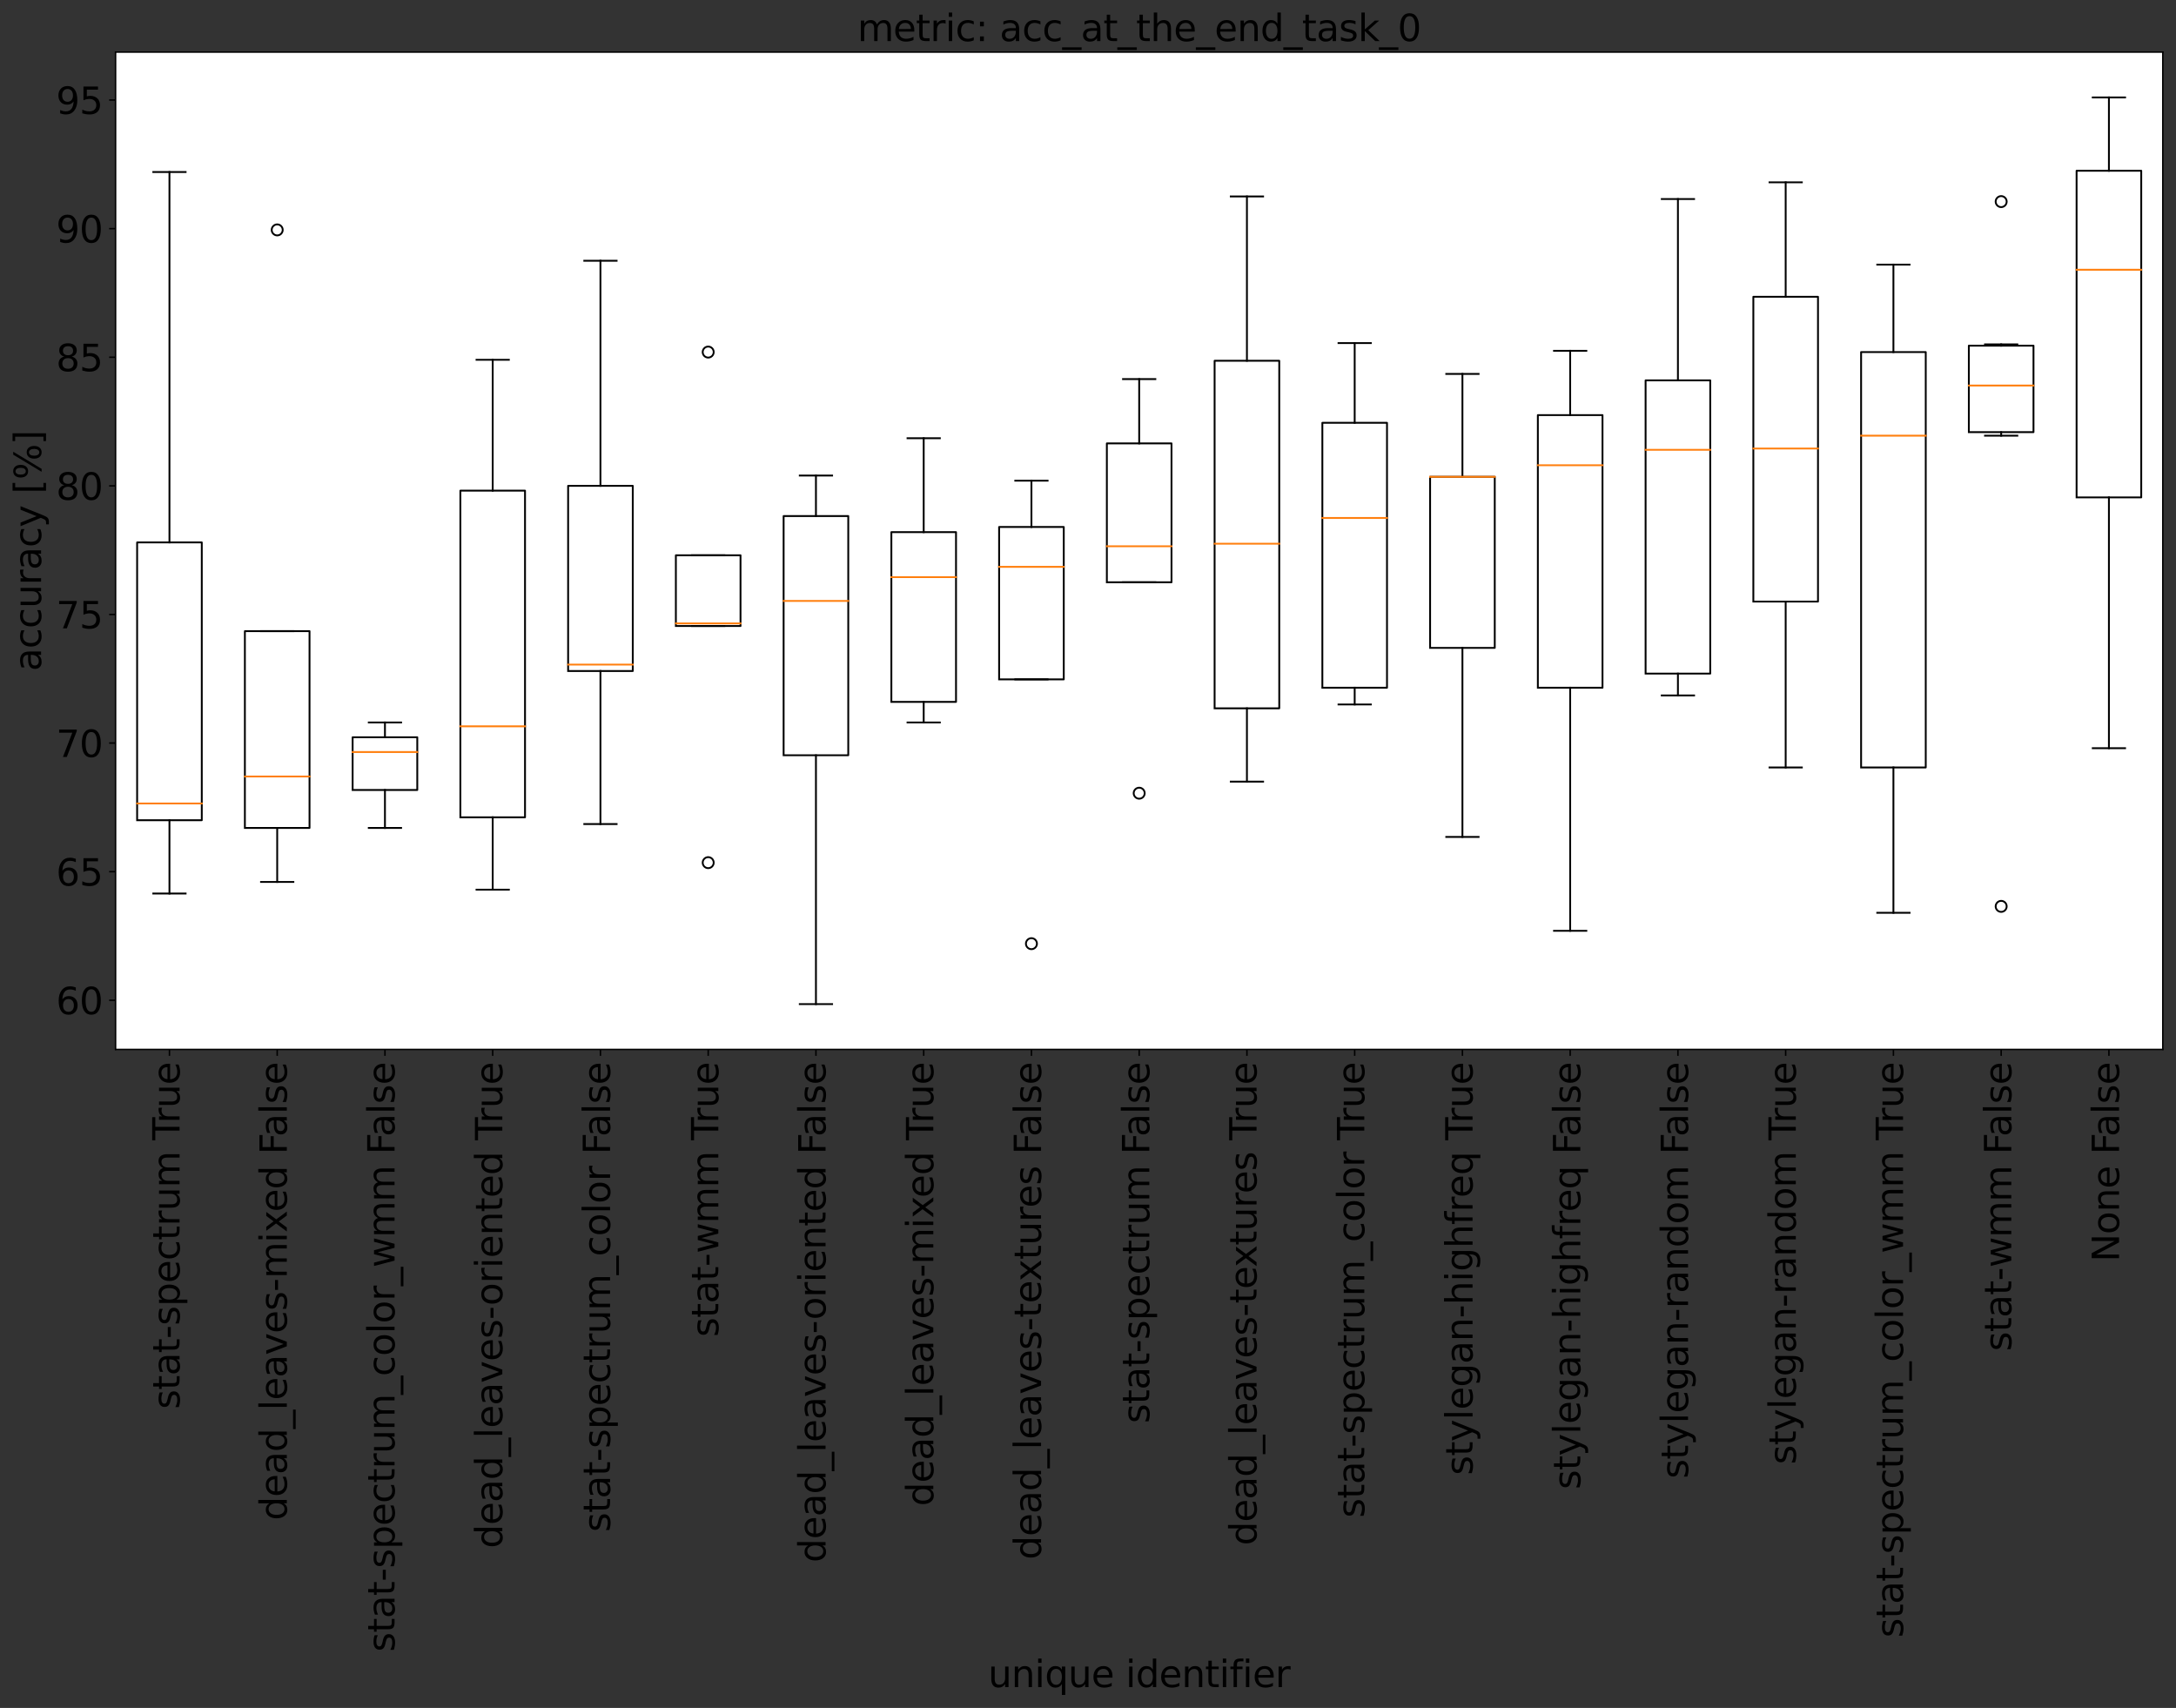 <?xml version="1.0" encoding="utf-8" standalone="no"?>
<!DOCTYPE svg PUBLIC "-//W3C//DTD SVG 1.1//EN"
  "http://www.w3.org/Graphics/SVG/1.1/DTD/svg11.dtd">
<svg xmlns:xlink="http://www.w3.org/1999/xlink" width="1186.206pt" height="930.903pt" viewBox="0 0 1186.206 930.903" xmlns="http://www.w3.org/2000/svg" version="1.1">
 <rect x="0" y="0" width="1186.206" height="930.903" fill="#333333" stroke="none"/>
 <defs>
  <style type="text/css">*{stroke-linejoin: round; stroke-linecap: butt}</style>
 </defs>
 <g id="figure_1">
  <g id="patch_1">
   <path d="M -0 930.903 
L 1186.206 930.903 
L 1186.206 0 
L -0 0 
L -0 930.903 
z
" style="fill: none"/>
  </g>
  <g id="axes_1">
   <g id="patch_2">
    <path d="M 63.006 571.997 
L 1179.006 571.997 
L 1179.006 28.397 
L 63.006 28.397 
z
" style="fill: #ffffff"/>
   </g>
   <g id="matplotlib.axis_1">
    <g id="xtick_1">
     <g id="line2d_1">
      <defs>
       <path id="m4f55803a41" d="M 0 0 
L 0 3.5 
" style="stroke: #000000; stroke-width: 0.8"/>
      </defs>
      <g>
       <use xlink:href="#m4f55803a41" x="92.375" y="571.997" style="stroke: #000000; stroke-width: 0.8"/>
      </g>
     </g>
     <g id="text_1">
      <!-- stat-spectrum True -->
      <g transform="translate(97.893 768.031)rotate(-90)scale(0.2 -0.2)">
       <defs>
        <path id="DejaVuSans-73" d="M 2834 3397 
L 2834 2853 
Q 2591 2978 2328 3040 
Q 2066 3103 1784 3103 
Q 1356 3103 1142 2972 
Q 928 2841 928 2578 
Q 928 2378 1081 2264 
Q 1234 2150 1697 2047 
L 1894 2003 
Q 2506 1872 2764 1633 
Q 3022 1394 3022 966 
Q 3022 478 2636 193 
Q 2250 -91 1575 -91 
Q 1294 -91 989 -36 
Q 684 19 347 128 
L 347 722 
Q 666 556 975 473 
Q 1284 391 1588 391 
Q 1994 391 2212 530 
Q 2431 669 2431 922 
Q 2431 1156 2273 1281 
Q 2116 1406 1581 1522 
L 1381 1569 
Q 847 1681 609 1914 
Q 372 2147 372 2553 
Q 372 3047 722 3315 
Q 1072 3584 1716 3584 
Q 2034 3584 2315 3537 
Q 2597 3491 2834 3397 
z
" transform="scale(0.016)"/>
        <path id="DejaVuSans-74" d="M 1172 4494 
L 1172 3500 
L 2356 3500 
L 2356 3053 
L 1172 3053 
L 1172 1153 
Q 1172 725 1289 603 
Q 1406 481 1766 481 
L 2356 481 
L 2356 0 
L 1766 0 
Q 1100 0 847 248 
Q 594 497 594 1153 
L 594 3053 
L 172 3053 
L 172 3500 
L 594 3500 
L 594 4494 
L 1172 4494 
z
" transform="scale(0.016)"/>
        <path id="DejaVuSans-61" d="M 2194 1759 
Q 1497 1759 1228 1600 
Q 959 1441 959 1056 
Q 959 750 1161 570 
Q 1363 391 1709 391 
Q 2188 391 2477 730 
Q 2766 1069 2766 1631 
L 2766 1759 
L 2194 1759 
z
M 3341 1997 
L 3341 0 
L 2766 0 
L 2766 531 
Q 2569 213 2275 61 
Q 1981 -91 1556 -91 
Q 1019 -91 701 211 
Q 384 513 384 1019 
Q 384 1609 779 1909 
Q 1175 2209 1959 2209 
L 2766 2209 
L 2766 2266 
Q 2766 2663 2505 2880 
Q 2244 3097 1772 3097 
Q 1472 3097 1187 3025 
Q 903 2953 641 2809 
L 641 3341 
Q 956 3463 1253 3523 
Q 1550 3584 1831 3584 
Q 2591 3584 2966 3190 
Q 3341 2797 3341 1997 
z
" transform="scale(0.016)"/>
        <path id="DejaVuSans-2d" d="M 313 2009 
L 1997 2009 
L 1997 1497 
L 313 1497 
L 313 2009 
z
" transform="scale(0.016)"/>
        <path id="DejaVuSans-70" d="M 1159 525 
L 1159 -1331 
L 581 -1331 
L 581 3500 
L 1159 3500 
L 1159 2969 
Q 1341 3281 1617 3432 
Q 1894 3584 2278 3584 
Q 2916 3584 3314 3078 
Q 3713 2572 3713 1747 
Q 3713 922 3314 415 
Q 2916 -91 2278 -91 
Q 1894 -91 1617 61 
Q 1341 213 1159 525 
z
M 3116 1747 
Q 3116 2381 2855 2742 
Q 2594 3103 2138 3103 
Q 1681 3103 1420 2742 
Q 1159 2381 1159 1747 
Q 1159 1113 1420 752 
Q 1681 391 2138 391 
Q 2594 391 2855 752 
Q 3116 1113 3116 1747 
z
" transform="scale(0.016)"/>
        <path id="DejaVuSans-65" d="M 3597 1894 
L 3597 1613 
L 953 1613 
Q 991 1019 1311 708 
Q 1631 397 2203 397 
Q 2534 397 2845 478 
Q 3156 559 3463 722 
L 3463 178 
Q 3153 47 2828 -22 
Q 2503 -91 2169 -91 
Q 1331 -91 842 396 
Q 353 884 353 1716 
Q 353 2575 817 3079 
Q 1281 3584 2069 3584 
Q 2775 3584 3186 3129 
Q 3597 2675 3597 1894 
z
M 3022 2063 
Q 3016 2534 2758 2815 
Q 2500 3097 2075 3097 
Q 1594 3097 1305 2825 
Q 1016 2553 972 2059 
L 3022 2063 
z
" transform="scale(0.016)"/>
        <path id="DejaVuSans-63" d="M 3122 3366 
L 3122 2828 
Q 2878 2963 2633 3030 
Q 2388 3097 2138 3097 
Q 1578 3097 1268 2742 
Q 959 2388 959 1747 
Q 959 1106 1268 751 
Q 1578 397 2138 397 
Q 2388 397 2633 464 
Q 2878 531 3122 666 
L 3122 134 
Q 2881 22 2623 -34 
Q 2366 -91 2075 -91 
Q 1284 -91 818 406 
Q 353 903 353 1747 
Q 353 2603 823 3093 
Q 1294 3584 2113 3584 
Q 2378 3584 2631 3529 
Q 2884 3475 3122 3366 
z
" transform="scale(0.016)"/>
        <path id="DejaVuSans-72" d="M 2631 2963 
Q 2534 3019 2420 3045 
Q 2306 3072 2169 3072 
Q 1681 3072 1420 2755 
Q 1159 2438 1159 1844 
L 1159 0 
L 581 0 
L 581 3500 
L 1159 3500 
L 1159 2956 
Q 1341 3275 1631 3429 
Q 1922 3584 2338 3584 
Q 2397 3584 2469 3576 
Q 2541 3569 2628 3553 
L 2631 2963 
z
" transform="scale(0.016)"/>
        <path id="DejaVuSans-75" d="M 544 1381 
L 544 3500 
L 1119 3500 
L 1119 1403 
Q 1119 906 1312 657 
Q 1506 409 1894 409 
Q 2359 409 2629 706 
Q 2900 1003 2900 1516 
L 2900 3500 
L 3475 3500 
L 3475 0 
L 2900 0 
L 2900 538 
Q 2691 219 2414 64 
Q 2138 -91 1772 -91 
Q 1169 -91 856 284 
Q 544 659 544 1381 
z
M 1991 3584 
L 1991 3584 
z
" transform="scale(0.016)"/>
        <path id="DejaVuSans-6d" d="M 3328 2828 
Q 3544 3216 3844 3400 
Q 4144 3584 4550 3584 
Q 5097 3584 5394 3201 
Q 5691 2819 5691 2113 
L 5691 0 
L 5113 0 
L 5113 2094 
Q 5113 2597 4934 2840 
Q 4756 3084 4391 3084 
Q 3944 3084 3684 2787 
Q 3425 2491 3425 1978 
L 3425 0 
L 2847 0 
L 2847 2094 
Q 2847 2600 2669 2842 
Q 2491 3084 2119 3084 
Q 1678 3084 1418 2786 
Q 1159 2488 1159 1978 
L 1159 0 
L 581 0 
L 581 3500 
L 1159 3500 
L 1159 2956 
Q 1356 3278 1631 3431 
Q 1906 3584 2284 3584 
Q 2666 3584 2933 3390 
Q 3200 3197 3328 2828 
z
" transform="scale(0.016)"/>
        <path id="DejaVuSans-20" transform="scale(0.016)"/>
        <path id="DejaVuSans-54" d="M -19 4666 
L 3928 4666 
L 3928 4134 
L 2272 4134 
L 2272 0 
L 1638 0 
L 1638 4134 
L -19 4134 
L -19 4666 
z
" transform="scale(0.016)"/>
       </defs>
       <use xlink:href="#DejaVuSans-73"/>
       <use xlink:href="#DejaVuSans-74" x="52.1"/>
       <use xlink:href="#DejaVuSans-61" x="91.309"/>
       <use xlink:href="#DejaVuSans-74" x="152.588"/>
       <use xlink:href="#DejaVuSans-2d" x="191.797"/>
       <use xlink:href="#DejaVuSans-73" x="227.881"/>
       <use xlink:href="#DejaVuSans-70" x="279.98"/>
       <use xlink:href="#DejaVuSans-65" x="343.457"/>
       <use xlink:href="#DejaVuSans-63" x="404.98"/>
       <use xlink:href="#DejaVuSans-74" x="459.961"/>
       <use xlink:href="#DejaVuSans-72" x="499.17"/>
       <use xlink:href="#DejaVuSans-75" x="540.283"/>
       <use xlink:href="#DejaVuSans-6d" x="603.662"/>
       <use xlink:href="#DejaVuSans-20" x="701.074"/>
       <use xlink:href="#DejaVuSans-54" x="732.861"/>
       <use xlink:href="#DejaVuSans-72" x="779.195"/>
       <use xlink:href="#DejaVuSans-75" x="820.309"/>
       <use xlink:href="#DejaVuSans-65" x="883.688"/>
      </g>
     </g>
    </g>
    <g id="xtick_2">
     <g id="line2d_2">
      <g>
       <use xlink:href="#m4f55803a41" x="151.112" y="571.997" style="stroke: #000000; stroke-width: 0.8"/>
      </g>
     </g>
     <g id="text_2">
      <!-- dead_leaves-mixed False -->
      <g transform="translate(156.352 828.675)rotate(-90)scale(0.2 -0.2)">
       <defs>
        <path id="DejaVuSans-64" d="M 2906 2969 
L 2906 4863 
L 3481 4863 
L 3481 0 
L 2906 0 
L 2906 525 
Q 2725 213 2448 61 
Q 2172 -91 1784 -91 
Q 1150 -91 751 415 
Q 353 922 353 1747 
Q 353 2572 751 3078 
Q 1150 3584 1784 3584 
Q 2172 3584 2448 3432 
Q 2725 3281 2906 2969 
z
M 947 1747 
Q 947 1113 1208 752 
Q 1469 391 1925 391 
Q 2381 391 2643 752 
Q 2906 1113 2906 1747 
Q 2906 2381 2643 2742 
Q 2381 3103 1925 3103 
Q 1469 3103 1208 2742 
Q 947 2381 947 1747 
z
" transform="scale(0.016)"/>
        <path id="DejaVuSans-5f" d="M 3263 -1063 
L 3263 -1509 
L -63 -1509 
L -63 -1063 
L 3263 -1063 
z
" transform="scale(0.016)"/>
        <path id="DejaVuSans-6c" d="M 603 4863 
L 1178 4863 
L 1178 0 
L 603 0 
L 603 4863 
z
" transform="scale(0.016)"/>
        <path id="DejaVuSans-76" d="M 191 3500 
L 800 3500 
L 1894 563 
L 2988 3500 
L 3597 3500 
L 2284 0 
L 1503 0 
L 191 3500 
z
" transform="scale(0.016)"/>
        <path id="DejaVuSans-69" d="M 603 3500 
L 1178 3500 
L 1178 0 
L 603 0 
L 603 3500 
z
M 603 4863 
L 1178 4863 
L 1178 4134 
L 603 4134 
L 603 4863 
z
" transform="scale(0.016)"/>
        <path id="DejaVuSans-78" d="M 3513 3500 
L 2247 1797 
L 3578 0 
L 2900 0 
L 1881 1375 
L 863 0 
L 184 0 
L 1544 1831 
L 300 3500 
L 978 3500 
L 1906 2253 
L 2834 3500 
L 3513 3500 
z
" transform="scale(0.016)"/>
        <path id="DejaVuSans-46" d="M 628 4666 
L 3309 4666 
L 3309 4134 
L 1259 4134 
L 1259 2759 
L 3109 2759 
L 3109 2228 
L 1259 2228 
L 1259 0 
L 628 0 
L 628 4666 
z
" transform="scale(0.016)"/>
       </defs>
       <use xlink:href="#DejaVuSans-64"/>
       <use xlink:href="#DejaVuSans-65" x="63.477"/>
       <use xlink:href="#DejaVuSans-61" x="125"/>
       <use xlink:href="#DejaVuSans-64" x="186.279"/>
       <use xlink:href="#DejaVuSans-5f" x="249.756"/>
       <use xlink:href="#DejaVuSans-6c" x="299.756"/>
       <use xlink:href="#DejaVuSans-65" x="327.539"/>
       <use xlink:href="#DejaVuSans-61" x="389.062"/>
       <use xlink:href="#DejaVuSans-76" x="450.342"/>
       <use xlink:href="#DejaVuSans-65" x="509.521"/>
       <use xlink:href="#DejaVuSans-73" x="571.045"/>
       <use xlink:href="#DejaVuSans-2d" x="623.145"/>
       <use xlink:href="#DejaVuSans-6d" x="659.229"/>
       <use xlink:href="#DejaVuSans-69" x="756.641"/>
       <use xlink:href="#DejaVuSans-78" x="784.424"/>
       <use xlink:href="#DejaVuSans-65" x="840.479"/>
       <use xlink:href="#DejaVuSans-64" x="902.002"/>
       <use xlink:href="#DejaVuSans-20" x="965.479"/>
       <use xlink:href="#DejaVuSans-46" x="997.266"/>
       <use xlink:href="#DejaVuSans-61" x="1045.66"/>
       <use xlink:href="#DejaVuSans-6c" x="1106.939"/>
       <use xlink:href="#DejaVuSans-73" x="1134.723"/>
       <use xlink:href="#DejaVuSans-65" x="1186.822"/>
      </g>
     </g>
    </g>
    <g id="xtick_3">
     <g id="line2d_3">
      <g>
       <use xlink:href="#m4f55803a41" x="209.848" y="571.997" style="stroke: #000000; stroke-width: 0.8"/>
      </g>
     </g>
     <g id="text_3">
      <!-- stat-spectrum_color_wmm False -->
      <g transform="translate(215.089 900.347)rotate(-90)scale(0.2 -0.2)">
       <defs>
        <path id="DejaVuSans-6f" d="M 1959 3097 
Q 1497 3097 1228 2736 
Q 959 2375 959 1747 
Q 959 1119 1226 758 
Q 1494 397 1959 397 
Q 2419 397 2687 759 
Q 2956 1122 2956 1747 
Q 2956 2369 2687 2733 
Q 2419 3097 1959 3097 
z
M 1959 3584 
Q 2709 3584 3137 3096 
Q 3566 2609 3566 1747 
Q 3566 888 3137 398 
Q 2709 -91 1959 -91 
Q 1206 -91 779 398 
Q 353 888 353 1747 
Q 353 2609 779 3096 
Q 1206 3584 1959 3584 
z
" transform="scale(0.016)"/>
        <path id="DejaVuSans-77" d="M 269 3500 
L 844 3500 
L 1563 769 
L 2278 3500 
L 2956 3500 
L 3675 769 
L 4391 3500 
L 4966 3500 
L 4050 0 
L 3372 0 
L 2619 2869 
L 1863 0 
L 1184 0 
L 269 3500 
z
" transform="scale(0.016)"/>
       </defs>
       <use xlink:href="#DejaVuSans-73"/>
       <use xlink:href="#DejaVuSans-74" x="52.1"/>
       <use xlink:href="#DejaVuSans-61" x="91.309"/>
       <use xlink:href="#DejaVuSans-74" x="152.588"/>
       <use xlink:href="#DejaVuSans-2d" x="191.797"/>
       <use xlink:href="#DejaVuSans-73" x="227.881"/>
       <use xlink:href="#DejaVuSans-70" x="279.98"/>
       <use xlink:href="#DejaVuSans-65" x="343.457"/>
       <use xlink:href="#DejaVuSans-63" x="404.98"/>
       <use xlink:href="#DejaVuSans-74" x="459.961"/>
       <use xlink:href="#DejaVuSans-72" x="499.17"/>
       <use xlink:href="#DejaVuSans-75" x="540.283"/>
       <use xlink:href="#DejaVuSans-6d" x="603.662"/>
       <use xlink:href="#DejaVuSans-5f" x="701.074"/>
       <use xlink:href="#DejaVuSans-63" x="751.074"/>
       <use xlink:href="#DejaVuSans-6f" x="806.055"/>
       <use xlink:href="#DejaVuSans-6c" x="867.236"/>
       <use xlink:href="#DejaVuSans-6f" x="895.02"/>
       <use xlink:href="#DejaVuSans-72" x="956.201"/>
       <use xlink:href="#DejaVuSans-5f" x="997.314"/>
       <use xlink:href="#DejaVuSans-77" x="1047.314"/>
       <use xlink:href="#DejaVuSans-6d" x="1129.102"/>
       <use xlink:href="#DejaVuSans-6d" x="1226.514"/>
       <use xlink:href="#DejaVuSans-20" x="1323.926"/>
       <use xlink:href="#DejaVuSans-46" x="1355.713"/>
       <use xlink:href="#DejaVuSans-61" x="1404.107"/>
       <use xlink:href="#DejaVuSans-6c" x="1465.387"/>
       <use xlink:href="#DejaVuSans-73" x="1493.17"/>
       <use xlink:href="#DejaVuSans-65" x="1545.27"/>
      </g>
     </g>
    </g>
    <g id="xtick_4">
     <g id="line2d_4">
      <g>
       <use xlink:href="#m4f55803a41" x="268.585" y="571.997" style="stroke: #000000; stroke-width: 0.8"/>
      </g>
     </g>
     <g id="text_4">
      <!-- dead_leaves-oriented True -->
      <g transform="translate(273.826 843.891)rotate(-90)scale(0.2 -0.2)">
       <defs>
        <path id="DejaVuSans-6e" d="M 3513 2113 
L 3513 0 
L 2938 0 
L 2938 2094 
Q 2938 2591 2744 2837 
Q 2550 3084 2163 3084 
Q 1697 3084 1428 2787 
Q 1159 2491 1159 1978 
L 1159 0 
L 581 0 
L 581 3500 
L 1159 3500 
L 1159 2956 
Q 1366 3272 1645 3428 
Q 1925 3584 2291 3584 
Q 2894 3584 3203 3211 
Q 3513 2838 3513 2113 
z
" transform="scale(0.016)"/>
       </defs>
       <use xlink:href="#DejaVuSans-64"/>
       <use xlink:href="#DejaVuSans-65" x="63.477"/>
       <use xlink:href="#DejaVuSans-61" x="125"/>
       <use xlink:href="#DejaVuSans-64" x="186.279"/>
       <use xlink:href="#DejaVuSans-5f" x="249.756"/>
       <use xlink:href="#DejaVuSans-6c" x="299.756"/>
       <use xlink:href="#DejaVuSans-65" x="327.539"/>
       <use xlink:href="#DejaVuSans-61" x="389.062"/>
       <use xlink:href="#DejaVuSans-76" x="450.342"/>
       <use xlink:href="#DejaVuSans-65" x="509.521"/>
       <use xlink:href="#DejaVuSans-73" x="571.045"/>
       <use xlink:href="#DejaVuSans-2d" x="623.145"/>
       <use xlink:href="#DejaVuSans-6f" x="661.104"/>
       <use xlink:href="#DejaVuSans-72" x="722.285"/>
       <use xlink:href="#DejaVuSans-69" x="763.398"/>
       <use xlink:href="#DejaVuSans-65" x="791.182"/>
       <use xlink:href="#DejaVuSans-6e" x="852.705"/>
       <use xlink:href="#DejaVuSans-74" x="916.084"/>
       <use xlink:href="#DejaVuSans-65" x="955.293"/>
       <use xlink:href="#DejaVuSans-64" x="1016.816"/>
       <use xlink:href="#DejaVuSans-20" x="1080.293"/>
       <use xlink:href="#DejaVuSans-54" x="1112.08"/>
       <use xlink:href="#DejaVuSans-72" x="1158.414"/>
       <use xlink:href="#DejaVuSans-75" x="1199.527"/>
       <use xlink:href="#DejaVuSans-65" x="1262.906"/>
      </g>
     </g>
    </g>
    <g id="xtick_5">
     <g id="line2d_5">
      <g>
       <use xlink:href="#m4f55803a41" x="327.322" y="571.997" style="stroke: #000000; stroke-width: 0.8"/>
      </g>
     </g>
     <g id="text_5">
      <!-- stat-spectrum_color False -->
      <g transform="translate(332.563 835.028)rotate(-90)scale(0.2 -0.2)">
       <use xlink:href="#DejaVuSans-73"/>
       <use xlink:href="#DejaVuSans-74" x="52.1"/>
       <use xlink:href="#DejaVuSans-61" x="91.309"/>
       <use xlink:href="#DejaVuSans-74" x="152.588"/>
       <use xlink:href="#DejaVuSans-2d" x="191.797"/>
       <use xlink:href="#DejaVuSans-73" x="227.881"/>
       <use xlink:href="#DejaVuSans-70" x="279.98"/>
       <use xlink:href="#DejaVuSans-65" x="343.457"/>
       <use xlink:href="#DejaVuSans-63" x="404.98"/>
       <use xlink:href="#DejaVuSans-74" x="459.961"/>
       <use xlink:href="#DejaVuSans-72" x="499.17"/>
       <use xlink:href="#DejaVuSans-75" x="540.283"/>
       <use xlink:href="#DejaVuSans-6d" x="603.662"/>
       <use xlink:href="#DejaVuSans-5f" x="701.074"/>
       <use xlink:href="#DejaVuSans-63" x="751.074"/>
       <use xlink:href="#DejaVuSans-6f" x="806.055"/>
       <use xlink:href="#DejaVuSans-6c" x="867.236"/>
       <use xlink:href="#DejaVuSans-6f" x="895.02"/>
       <use xlink:href="#DejaVuSans-72" x="956.201"/>
       <use xlink:href="#DejaVuSans-20" x="997.314"/>
       <use xlink:href="#DejaVuSans-46" x="1029.102"/>
       <use xlink:href="#DejaVuSans-61" x="1077.496"/>
       <use xlink:href="#DejaVuSans-6c" x="1138.775"/>
       <use xlink:href="#DejaVuSans-73" x="1166.559"/>
       <use xlink:href="#DejaVuSans-65" x="1218.658"/>
      </g>
     </g>
    </g>
    <g id="xtick_6">
     <g id="line2d_6">
      <g>
       <use xlink:href="#m4f55803a41" x="386.059" y="571.997" style="stroke: #000000; stroke-width: 0.8"/>
      </g>
     </g>
     <g id="text_6">
      <!-- stat-wmm True -->
      <g transform="translate(391.578 728.712)rotate(-90)scale(0.2 -0.2)">
       <use xlink:href="#DejaVuSans-73"/>
       <use xlink:href="#DejaVuSans-74" x="52.1"/>
       <use xlink:href="#DejaVuSans-61" x="91.309"/>
       <use xlink:href="#DejaVuSans-74" x="152.588"/>
       <use xlink:href="#DejaVuSans-2d" x="191.797"/>
       <use xlink:href="#DejaVuSans-77" x="227.881"/>
       <use xlink:href="#DejaVuSans-6d" x="309.668"/>
       <use xlink:href="#DejaVuSans-6d" x="407.08"/>
       <use xlink:href="#DejaVuSans-20" x="504.492"/>
       <use xlink:href="#DejaVuSans-54" x="536.279"/>
       <use xlink:href="#DejaVuSans-72" x="582.613"/>
       <use xlink:href="#DejaVuSans-75" x="623.727"/>
       <use xlink:href="#DejaVuSans-65" x="687.105"/>
      </g>
     </g>
    </g>
    <g id="xtick_7">
     <g id="line2d_7">
      <g>
       <use xlink:href="#m4f55803a41" x="444.796" y="571.997" style="stroke: #000000; stroke-width: 0.8"/>
      </g>
     </g>
     <g id="text_7">
      <!-- dead_leaves-oriented False -->
      <g transform="translate(450.036 851.638)rotate(-90)scale(0.2 -0.2)">
       <use xlink:href="#DejaVuSans-64"/>
       <use xlink:href="#DejaVuSans-65" x="63.477"/>
       <use xlink:href="#DejaVuSans-61" x="125"/>
       <use xlink:href="#DejaVuSans-64" x="186.279"/>
       <use xlink:href="#DejaVuSans-5f" x="249.756"/>
       <use xlink:href="#DejaVuSans-6c" x="299.756"/>
       <use xlink:href="#DejaVuSans-65" x="327.539"/>
       <use xlink:href="#DejaVuSans-61" x="389.062"/>
       <use xlink:href="#DejaVuSans-76" x="450.342"/>
       <use xlink:href="#DejaVuSans-65" x="509.521"/>
       <use xlink:href="#DejaVuSans-73" x="571.045"/>
       <use xlink:href="#DejaVuSans-2d" x="623.145"/>
       <use xlink:href="#DejaVuSans-6f" x="661.104"/>
       <use xlink:href="#DejaVuSans-72" x="722.285"/>
       <use xlink:href="#DejaVuSans-69" x="763.398"/>
       <use xlink:href="#DejaVuSans-65" x="791.182"/>
       <use xlink:href="#DejaVuSans-6e" x="852.705"/>
       <use xlink:href="#DejaVuSans-74" x="916.084"/>
       <use xlink:href="#DejaVuSans-65" x="955.293"/>
       <use xlink:href="#DejaVuSans-64" x="1016.816"/>
       <use xlink:href="#DejaVuSans-20" x="1080.293"/>
       <use xlink:href="#DejaVuSans-46" x="1112.08"/>
       <use xlink:href="#DejaVuSans-61" x="1160.475"/>
       <use xlink:href="#DejaVuSans-6c" x="1221.754"/>
       <use xlink:href="#DejaVuSans-73" x="1249.537"/>
       <use xlink:href="#DejaVuSans-65" x="1301.637"/>
      </g>
     </g>
    </g>
    <g id="xtick_8">
     <g id="line2d_8">
      <g>
       <use xlink:href="#m4f55803a41" x="503.533" y="571.997" style="stroke: #000000; stroke-width: 0.8"/>
      </g>
     </g>
     <g id="text_8">
      <!-- dead_leaves-mixed True -->
      <g transform="translate(508.773 820.928)rotate(-90)scale(0.2 -0.2)">
       <use xlink:href="#DejaVuSans-64"/>
       <use xlink:href="#DejaVuSans-65" x="63.477"/>
       <use xlink:href="#DejaVuSans-61" x="125"/>
       <use xlink:href="#DejaVuSans-64" x="186.279"/>
       <use xlink:href="#DejaVuSans-5f" x="249.756"/>
       <use xlink:href="#DejaVuSans-6c" x="299.756"/>
       <use xlink:href="#DejaVuSans-65" x="327.539"/>
       <use xlink:href="#DejaVuSans-61" x="389.062"/>
       <use xlink:href="#DejaVuSans-76" x="450.342"/>
       <use xlink:href="#DejaVuSans-65" x="509.521"/>
       <use xlink:href="#DejaVuSans-73" x="571.045"/>
       <use xlink:href="#DejaVuSans-2d" x="623.145"/>
       <use xlink:href="#DejaVuSans-6d" x="659.229"/>
       <use xlink:href="#DejaVuSans-69" x="756.641"/>
       <use xlink:href="#DejaVuSans-78" x="784.424"/>
       <use xlink:href="#DejaVuSans-65" x="840.479"/>
       <use xlink:href="#DejaVuSans-64" x="902.002"/>
       <use xlink:href="#DejaVuSans-20" x="965.479"/>
       <use xlink:href="#DejaVuSans-54" x="997.266"/>
       <use xlink:href="#DejaVuSans-72" x="1043.6"/>
       <use xlink:href="#DejaVuSans-75" x="1084.713"/>
       <use xlink:href="#DejaVuSans-65" x="1148.092"/>
      </g>
     </g>
    </g>
    <g id="xtick_9">
     <g id="line2d_9">
      <g>
       <use xlink:href="#m4f55803a41" x="562.269" y="571.997" style="stroke: #000000; stroke-width: 0.8"/>
      </g>
     </g>
     <g id="text_9">
      <!-- dead_leaves-textures False -->
      <g transform="translate(567.51 850.069)rotate(-90)scale(0.2 -0.2)">
       <use xlink:href="#DejaVuSans-64"/>
       <use xlink:href="#DejaVuSans-65" x="63.477"/>
       <use xlink:href="#DejaVuSans-61" x="125"/>
       <use xlink:href="#DejaVuSans-64" x="186.279"/>
       <use xlink:href="#DejaVuSans-5f" x="249.756"/>
       <use xlink:href="#DejaVuSans-6c" x="299.756"/>
       <use xlink:href="#DejaVuSans-65" x="327.539"/>
       <use xlink:href="#DejaVuSans-61" x="389.062"/>
       <use xlink:href="#DejaVuSans-76" x="450.342"/>
       <use xlink:href="#DejaVuSans-65" x="509.521"/>
       <use xlink:href="#DejaVuSans-73" x="571.045"/>
       <use xlink:href="#DejaVuSans-2d" x="623.145"/>
       <use xlink:href="#DejaVuSans-74" x="659.229"/>
       <use xlink:href="#DejaVuSans-65" x="698.438"/>
       <use xlink:href="#DejaVuSans-78" x="758.211"/>
       <use xlink:href="#DejaVuSans-74" x="817.391"/>
       <use xlink:href="#DejaVuSans-75" x="856.6"/>
       <use xlink:href="#DejaVuSans-72" x="919.979"/>
       <use xlink:href="#DejaVuSans-65" x="958.842"/>
       <use xlink:href="#DejaVuSans-73" x="1020.365"/>
       <use xlink:href="#DejaVuSans-20" x="1072.465"/>
       <use xlink:href="#DejaVuSans-46" x="1104.252"/>
       <use xlink:href="#DejaVuSans-61" x="1152.646"/>
       <use xlink:href="#DejaVuSans-6c" x="1213.926"/>
       <use xlink:href="#DejaVuSans-73" x="1241.709"/>
       <use xlink:href="#DejaVuSans-65" x="1293.809"/>
      </g>
     </g>
    </g>
    <g id="xtick_10">
     <g id="line2d_10">
      <g>
       <use xlink:href="#m4f55803a41" x="621.006" y="571.997" style="stroke: #000000; stroke-width: 0.8"/>
      </g>
     </g>
     <g id="text_10">
      <!-- stat-spectrum False -->
      <g transform="translate(626.525 775.778)rotate(-90)scale(0.2 -0.2)">
       <use xlink:href="#DejaVuSans-73"/>
       <use xlink:href="#DejaVuSans-74" x="52.1"/>
       <use xlink:href="#DejaVuSans-61" x="91.309"/>
       <use xlink:href="#DejaVuSans-74" x="152.588"/>
       <use xlink:href="#DejaVuSans-2d" x="191.797"/>
       <use xlink:href="#DejaVuSans-73" x="227.881"/>
       <use xlink:href="#DejaVuSans-70" x="279.98"/>
       <use xlink:href="#DejaVuSans-65" x="343.457"/>
       <use xlink:href="#DejaVuSans-63" x="404.98"/>
       <use xlink:href="#DejaVuSans-74" x="459.961"/>
       <use xlink:href="#DejaVuSans-72" x="499.17"/>
       <use xlink:href="#DejaVuSans-75" x="540.283"/>
       <use xlink:href="#DejaVuSans-6d" x="603.662"/>
       <use xlink:href="#DejaVuSans-20" x="701.074"/>
       <use xlink:href="#DejaVuSans-46" x="732.861"/>
       <use xlink:href="#DejaVuSans-61" x="781.256"/>
       <use xlink:href="#DejaVuSans-6c" x="842.535"/>
       <use xlink:href="#DejaVuSans-73" x="870.318"/>
       <use xlink:href="#DejaVuSans-65" x="922.418"/>
      </g>
     </g>
    </g>
    <g id="xtick_11">
     <g id="line2d_11">
      <g>
       <use xlink:href="#m4f55803a41" x="679.743" y="571.997" style="stroke: #000000; stroke-width: 0.8"/>
      </g>
     </g>
     <g id="text_11">
      <!-- dead_leaves-textures True -->
      <g transform="translate(684.984 842.322)rotate(-90)scale(0.2 -0.2)">
       <use xlink:href="#DejaVuSans-64"/>
       <use xlink:href="#DejaVuSans-65" x="63.477"/>
       <use xlink:href="#DejaVuSans-61" x="125"/>
       <use xlink:href="#DejaVuSans-64" x="186.279"/>
       <use xlink:href="#DejaVuSans-5f" x="249.756"/>
       <use xlink:href="#DejaVuSans-6c" x="299.756"/>
       <use xlink:href="#DejaVuSans-65" x="327.539"/>
       <use xlink:href="#DejaVuSans-61" x="389.062"/>
       <use xlink:href="#DejaVuSans-76" x="450.342"/>
       <use xlink:href="#DejaVuSans-65" x="509.521"/>
       <use xlink:href="#DejaVuSans-73" x="571.045"/>
       <use xlink:href="#DejaVuSans-2d" x="623.145"/>
       <use xlink:href="#DejaVuSans-74" x="659.229"/>
       <use xlink:href="#DejaVuSans-65" x="698.438"/>
       <use xlink:href="#DejaVuSans-78" x="758.211"/>
       <use xlink:href="#DejaVuSans-74" x="817.391"/>
       <use xlink:href="#DejaVuSans-75" x="856.6"/>
       <use xlink:href="#DejaVuSans-72" x="919.979"/>
       <use xlink:href="#DejaVuSans-65" x="958.842"/>
       <use xlink:href="#DejaVuSans-73" x="1020.365"/>
       <use xlink:href="#DejaVuSans-20" x="1072.465"/>
       <use xlink:href="#DejaVuSans-54" x="1104.252"/>
       <use xlink:href="#DejaVuSans-72" x="1150.586"/>
       <use xlink:href="#DejaVuSans-75" x="1191.699"/>
       <use xlink:href="#DejaVuSans-65" x="1255.078"/>
      </g>
     </g>
    </g>
    <g id="xtick_12">
     <g id="line2d_12">
      <g>
       <use xlink:href="#m4f55803a41" x="738.48" y="571.997" style="stroke: #000000; stroke-width: 0.8"/>
      </g>
     </g>
     <g id="text_12">
      <!-- stat-spectrum_color True -->
      <g transform="translate(743.721 827.281)rotate(-90)scale(0.2 -0.2)">
       <use xlink:href="#DejaVuSans-73"/>
       <use xlink:href="#DejaVuSans-74" x="52.1"/>
       <use xlink:href="#DejaVuSans-61" x="91.309"/>
       <use xlink:href="#DejaVuSans-74" x="152.588"/>
       <use xlink:href="#DejaVuSans-2d" x="191.797"/>
       <use xlink:href="#DejaVuSans-73" x="227.881"/>
       <use xlink:href="#DejaVuSans-70" x="279.98"/>
       <use xlink:href="#DejaVuSans-65" x="343.457"/>
       <use xlink:href="#DejaVuSans-63" x="404.98"/>
       <use xlink:href="#DejaVuSans-74" x="459.961"/>
       <use xlink:href="#DejaVuSans-72" x="499.17"/>
       <use xlink:href="#DejaVuSans-75" x="540.283"/>
       <use xlink:href="#DejaVuSans-6d" x="603.662"/>
       <use xlink:href="#DejaVuSans-5f" x="701.074"/>
       <use xlink:href="#DejaVuSans-63" x="751.074"/>
       <use xlink:href="#DejaVuSans-6f" x="806.055"/>
       <use xlink:href="#DejaVuSans-6c" x="867.236"/>
       <use xlink:href="#DejaVuSans-6f" x="895.02"/>
       <use xlink:href="#DejaVuSans-72" x="956.201"/>
       <use xlink:href="#DejaVuSans-20" x="997.314"/>
       <use xlink:href="#DejaVuSans-54" x="1029.102"/>
       <use xlink:href="#DejaVuSans-72" x="1075.436"/>
       <use xlink:href="#DejaVuSans-75" x="1116.549"/>
       <use xlink:href="#DejaVuSans-65" x="1179.928"/>
      </g>
     </g>
    </g>
    <g id="xtick_13">
     <g id="line2d_13">
      <g>
       <use xlink:href="#m4f55803a41" x="797.217" y="571.997" style="stroke: #000000; stroke-width: 0.8"/>
      </g>
     </g>
     <g id="text_13">
      <!-- stylegan-highfreq True -->
      <g transform="translate(802.736 804.044)rotate(-90)scale(0.2 -0.2)">
       <defs>
        <path id="DejaVuSans-79" d="M 2059 -325 
Q 1816 -950 1584 -1140 
Q 1353 -1331 966 -1331 
L 506 -1331 
L 506 -850 
L 844 -850 
Q 1081 -850 1212 -737 
Q 1344 -625 1503 -206 
L 1606 56 
L 191 3500 
L 800 3500 
L 1894 763 
L 2988 3500 
L 3597 3500 
L 2059 -325 
z
" transform="scale(0.016)"/>
        <path id="DejaVuSans-67" d="M 2906 1791 
Q 2906 2416 2648 2759 
Q 2391 3103 1925 3103 
Q 1463 3103 1205 2759 
Q 947 2416 947 1791 
Q 947 1169 1205 825 
Q 1463 481 1925 481 
Q 2391 481 2648 825 
Q 2906 1169 2906 1791 
z
M 3481 434 
Q 3481 -459 3084 -895 
Q 2688 -1331 1869 -1331 
Q 1566 -1331 1297 -1286 
Q 1028 -1241 775 -1147 
L 775 -588 
Q 1028 -725 1275 -790 
Q 1522 -856 1778 -856 
Q 2344 -856 2625 -561 
Q 2906 -266 2906 331 
L 2906 616 
Q 2728 306 2450 153 
Q 2172 0 1784 0 
Q 1141 0 747 490 
Q 353 981 353 1791 
Q 353 2603 747 3093 
Q 1141 3584 1784 3584 
Q 2172 3584 2450 3431 
Q 2728 3278 2906 2969 
L 2906 3500 
L 3481 3500 
L 3481 434 
z
" transform="scale(0.016)"/>
        <path id="DejaVuSans-68" d="M 3513 2113 
L 3513 0 
L 2938 0 
L 2938 2094 
Q 2938 2591 2744 2837 
Q 2550 3084 2163 3084 
Q 1697 3084 1428 2787 
Q 1159 2491 1159 1978 
L 1159 0 
L 581 0 
L 581 4863 
L 1159 4863 
L 1159 2956 
Q 1366 3272 1645 3428 
Q 1925 3584 2291 3584 
Q 2894 3584 3203 3211 
Q 3513 2838 3513 2113 
z
" transform="scale(0.016)"/>
        <path id="DejaVuSans-66" d="M 2375 4863 
L 2375 4384 
L 1825 4384 
Q 1516 4384 1395 4259 
Q 1275 4134 1275 3809 
L 1275 3500 
L 2222 3500 
L 2222 3053 
L 1275 3053 
L 1275 0 
L 697 0 
L 697 3053 
L 147 3053 
L 147 3500 
L 697 3500 
L 697 3744 
Q 697 4328 969 4595 
Q 1241 4863 1831 4863 
L 2375 4863 
z
" transform="scale(0.016)"/>
        <path id="DejaVuSans-71" d="M 947 1747 
Q 947 1113 1208 752 
Q 1469 391 1925 391 
Q 2381 391 2643 752 
Q 2906 1113 2906 1747 
Q 2906 2381 2643 2742 
Q 2381 3103 1925 3103 
Q 1469 3103 1208 2742 
Q 947 2381 947 1747 
z
M 2906 525 
Q 2725 213 2448 61 
Q 2172 -91 1784 -91 
Q 1150 -91 751 415 
Q 353 922 353 1747 
Q 353 2572 751 3078 
Q 1150 3584 1784 3584 
Q 2172 3584 2448 3432 
Q 2725 3281 2906 2969 
L 2906 3500 
L 3481 3500 
L 3481 -1331 
L 2906 -1331 
L 2906 525 
z
" transform="scale(0.016)"/>
       </defs>
       <use xlink:href="#DejaVuSans-73"/>
       <use xlink:href="#DejaVuSans-74" x="52.1"/>
       <use xlink:href="#DejaVuSans-79" x="91.309"/>
       <use xlink:href="#DejaVuSans-6c" x="150.488"/>
       <use xlink:href="#DejaVuSans-65" x="178.271"/>
       <use xlink:href="#DejaVuSans-67" x="239.795"/>
       <use xlink:href="#DejaVuSans-61" x="303.271"/>
       <use xlink:href="#DejaVuSans-6e" x="364.551"/>
       <use xlink:href="#DejaVuSans-2d" x="427.93"/>
       <use xlink:href="#DejaVuSans-68" x="464.014"/>
       <use xlink:href="#DejaVuSans-69" x="527.393"/>
       <use xlink:href="#DejaVuSans-67" x="555.176"/>
       <use xlink:href="#DejaVuSans-68" x="618.652"/>
       <use xlink:href="#DejaVuSans-66" x="682.031"/>
       <use xlink:href="#DejaVuSans-72" x="717.236"/>
       <use xlink:href="#DejaVuSans-65" x="756.1"/>
       <use xlink:href="#DejaVuSans-71" x="817.623"/>
       <use xlink:href="#DejaVuSans-20" x="881.1"/>
       <use xlink:href="#DejaVuSans-54" x="912.887"/>
       <use xlink:href="#DejaVuSans-72" x="959.221"/>
       <use xlink:href="#DejaVuSans-75" x="1000.334"/>
       <use xlink:href="#DejaVuSans-65" x="1063.713"/>
      </g>
     </g>
    </g>
    <g id="xtick_14">
     <g id="line2d_14">
      <g>
       <use xlink:href="#m4f55803a41" x="855.954" y="571.997" style="stroke: #000000; stroke-width: 0.8"/>
      </g>
     </g>
     <g id="text_14">
      <!-- stylegan-highfreq False -->
      <g transform="translate(861.472 811.791)rotate(-90)scale(0.2 -0.2)">
       <use xlink:href="#DejaVuSans-73"/>
       <use xlink:href="#DejaVuSans-74" x="52.1"/>
       <use xlink:href="#DejaVuSans-79" x="91.309"/>
       <use xlink:href="#DejaVuSans-6c" x="150.488"/>
       <use xlink:href="#DejaVuSans-65" x="178.271"/>
       <use xlink:href="#DejaVuSans-67" x="239.795"/>
       <use xlink:href="#DejaVuSans-61" x="303.271"/>
       <use xlink:href="#DejaVuSans-6e" x="364.551"/>
       <use xlink:href="#DejaVuSans-2d" x="427.93"/>
       <use xlink:href="#DejaVuSans-68" x="464.014"/>
       <use xlink:href="#DejaVuSans-69" x="527.393"/>
       <use xlink:href="#DejaVuSans-67" x="555.176"/>
       <use xlink:href="#DejaVuSans-68" x="618.652"/>
       <use xlink:href="#DejaVuSans-66" x="682.031"/>
       <use xlink:href="#DejaVuSans-72" x="717.236"/>
       <use xlink:href="#DejaVuSans-65" x="756.1"/>
       <use xlink:href="#DejaVuSans-71" x="817.623"/>
       <use xlink:href="#DejaVuSans-20" x="881.1"/>
       <use xlink:href="#DejaVuSans-46" x="912.887"/>
       <use xlink:href="#DejaVuSans-61" x="961.281"/>
       <use xlink:href="#DejaVuSans-6c" x="1022.561"/>
       <use xlink:href="#DejaVuSans-73" x="1050.344"/>
       <use xlink:href="#DejaVuSans-65" x="1102.443"/>
      </g>
     </g>
    </g>
    <g id="xtick_15">
     <g id="line2d_15">
      <g>
       <use xlink:href="#m4f55803a41" x="914.69" y="571.997" style="stroke: #000000; stroke-width: 0.8"/>
      </g>
     </g>
     <g id="text_15">
      <!-- stylegan-random False -->
      <g transform="translate(920.209 805.941)rotate(-90)scale(0.2 -0.2)">
       <use xlink:href="#DejaVuSans-73"/>
       <use xlink:href="#DejaVuSans-74" x="52.1"/>
       <use xlink:href="#DejaVuSans-79" x="91.309"/>
       <use xlink:href="#DejaVuSans-6c" x="150.488"/>
       <use xlink:href="#DejaVuSans-65" x="178.271"/>
       <use xlink:href="#DejaVuSans-67" x="239.795"/>
       <use xlink:href="#DejaVuSans-61" x="303.271"/>
       <use xlink:href="#DejaVuSans-6e" x="364.551"/>
       <use xlink:href="#DejaVuSans-2d" x="427.93"/>
       <use xlink:href="#DejaVuSans-72" x="464.014"/>
       <use xlink:href="#DejaVuSans-61" x="505.127"/>
       <use xlink:href="#DejaVuSans-6e" x="566.406"/>
       <use xlink:href="#DejaVuSans-64" x="629.785"/>
       <use xlink:href="#DejaVuSans-6f" x="693.262"/>
       <use xlink:href="#DejaVuSans-6d" x="754.443"/>
       <use xlink:href="#DejaVuSans-20" x="851.855"/>
       <use xlink:href="#DejaVuSans-46" x="883.643"/>
       <use xlink:href="#DejaVuSans-61" x="932.037"/>
       <use xlink:href="#DejaVuSans-6c" x="993.316"/>
       <use xlink:href="#DejaVuSans-73" x="1021.1"/>
       <use xlink:href="#DejaVuSans-65" x="1073.199"/>
      </g>
     </g>
    </g>
    <g id="xtick_16">
     <g id="line2d_16">
      <g>
       <use xlink:href="#m4f55803a41" x="973.427" y="571.997" style="stroke: #000000; stroke-width: 0.8"/>
      </g>
     </g>
     <g id="text_16">
      <!-- stylegan-random True -->
      <g transform="translate(978.946 798.194)rotate(-90)scale(0.2 -0.2)">
       <use xlink:href="#DejaVuSans-73"/>
       <use xlink:href="#DejaVuSans-74" x="52.1"/>
       <use xlink:href="#DejaVuSans-79" x="91.309"/>
       <use xlink:href="#DejaVuSans-6c" x="150.488"/>
       <use xlink:href="#DejaVuSans-65" x="178.271"/>
       <use xlink:href="#DejaVuSans-67" x="239.795"/>
       <use xlink:href="#DejaVuSans-61" x="303.271"/>
       <use xlink:href="#DejaVuSans-6e" x="364.551"/>
       <use xlink:href="#DejaVuSans-2d" x="427.93"/>
       <use xlink:href="#DejaVuSans-72" x="464.014"/>
       <use xlink:href="#DejaVuSans-61" x="505.127"/>
       <use xlink:href="#DejaVuSans-6e" x="566.406"/>
       <use xlink:href="#DejaVuSans-64" x="629.785"/>
       <use xlink:href="#DejaVuSans-6f" x="693.262"/>
       <use xlink:href="#DejaVuSans-6d" x="754.443"/>
       <use xlink:href="#DejaVuSans-20" x="851.855"/>
       <use xlink:href="#DejaVuSans-54" x="883.643"/>
       <use xlink:href="#DejaVuSans-72" x="929.977"/>
       <use xlink:href="#DejaVuSans-75" x="971.09"/>
       <use xlink:href="#DejaVuSans-65" x="1034.469"/>
      </g>
     </g>
    </g>
    <g id="xtick_17">
     <g id="line2d_17">
      <g>
       <use xlink:href="#m4f55803a41" x="1032.164" y="571.997" style="stroke: #000000; stroke-width: 0.8"/>
      </g>
     </g>
     <g id="text_17">
      <!-- stat-spectrum_color_wmm True -->
      <g transform="translate(1037.405 892.6)rotate(-90)scale(0.2 -0.2)">
       <use xlink:href="#DejaVuSans-73"/>
       <use xlink:href="#DejaVuSans-74" x="52.1"/>
       <use xlink:href="#DejaVuSans-61" x="91.309"/>
       <use xlink:href="#DejaVuSans-74" x="152.588"/>
       <use xlink:href="#DejaVuSans-2d" x="191.797"/>
       <use xlink:href="#DejaVuSans-73" x="227.881"/>
       <use xlink:href="#DejaVuSans-70" x="279.98"/>
       <use xlink:href="#DejaVuSans-65" x="343.457"/>
       <use xlink:href="#DejaVuSans-63" x="404.98"/>
       <use xlink:href="#DejaVuSans-74" x="459.961"/>
       <use xlink:href="#DejaVuSans-72" x="499.17"/>
       <use xlink:href="#DejaVuSans-75" x="540.283"/>
       <use xlink:href="#DejaVuSans-6d" x="603.662"/>
       <use xlink:href="#DejaVuSans-5f" x="701.074"/>
       <use xlink:href="#DejaVuSans-63" x="751.074"/>
       <use xlink:href="#DejaVuSans-6f" x="806.055"/>
       <use xlink:href="#DejaVuSans-6c" x="867.236"/>
       <use xlink:href="#DejaVuSans-6f" x="895.02"/>
       <use xlink:href="#DejaVuSans-72" x="956.201"/>
       <use xlink:href="#DejaVuSans-5f" x="997.314"/>
       <use xlink:href="#DejaVuSans-77" x="1047.314"/>
       <use xlink:href="#DejaVuSans-6d" x="1129.102"/>
       <use xlink:href="#DejaVuSans-6d" x="1226.514"/>
       <use xlink:href="#DejaVuSans-20" x="1323.926"/>
       <use xlink:href="#DejaVuSans-54" x="1355.713"/>
       <use xlink:href="#DejaVuSans-72" x="1402.047"/>
       <use xlink:href="#DejaVuSans-75" x="1443.16"/>
       <use xlink:href="#DejaVuSans-65" x="1506.539"/>
      </g>
     </g>
    </g>
    <g id="xtick_18">
     <g id="line2d_18">
      <g>
       <use xlink:href="#m4f55803a41" x="1090.901" y="571.997" style="stroke: #000000; stroke-width: 0.8"/>
      </g>
     </g>
     <g id="text_18">
      <!-- stat-wmm False -->
      <g transform="translate(1096.42 736.459)rotate(-90)scale(0.2 -0.2)">
       <use xlink:href="#DejaVuSans-73"/>
       <use xlink:href="#DejaVuSans-74" x="52.1"/>
       <use xlink:href="#DejaVuSans-61" x="91.309"/>
       <use xlink:href="#DejaVuSans-74" x="152.588"/>
       <use xlink:href="#DejaVuSans-2d" x="191.797"/>
       <use xlink:href="#DejaVuSans-77" x="227.881"/>
       <use xlink:href="#DejaVuSans-6d" x="309.668"/>
       <use xlink:href="#DejaVuSans-6d" x="407.08"/>
       <use xlink:href="#DejaVuSans-20" x="504.492"/>
       <use xlink:href="#DejaVuSans-46" x="536.279"/>
       <use xlink:href="#DejaVuSans-61" x="584.674"/>
       <use xlink:href="#DejaVuSans-6c" x="645.953"/>
       <use xlink:href="#DejaVuSans-73" x="673.736"/>
       <use xlink:href="#DejaVuSans-65" x="725.836"/>
      </g>
     </g>
    </g>
    <g id="xtick_19">
     <g id="line2d_19">
      <g>
       <use xlink:href="#m4f55803a41" x="1149.638" y="571.997" style="stroke: #000000; stroke-width: 0.8"/>
      </g>
     </g>
     <g id="text_19">
      <!-- None False -->
      <g transform="translate(1155.157 687.75)rotate(-90)scale(0.2 -0.2)">
       <defs>
        <path id="DejaVuSans-4e" d="M 628 4666 
L 1478 4666 
L 3547 763 
L 3547 4666 
L 4159 4666 
L 4159 0 
L 3309 0 
L 1241 3903 
L 1241 0 
L 628 0 
L 628 4666 
z
" transform="scale(0.016)"/>
       </defs>
       <use xlink:href="#DejaVuSans-4e"/>
       <use xlink:href="#DejaVuSans-6f" x="74.805"/>
       <use xlink:href="#DejaVuSans-6e" x="135.986"/>
       <use xlink:href="#DejaVuSans-65" x="199.365"/>
       <use xlink:href="#DejaVuSans-20" x="260.889"/>
       <use xlink:href="#DejaVuSans-46" x="292.676"/>
       <use xlink:href="#DejaVuSans-61" x="341.07"/>
       <use xlink:href="#DejaVuSans-6c" x="402.35"/>
       <use xlink:href="#DejaVuSans-73" x="430.133"/>
       <use xlink:href="#DejaVuSans-65" x="482.232"/>
      </g>
     </g>
    </g>
    <g id="text_20">
     <!-- unique identifier -->
     <g transform="translate(538.658 919.544)scale(0.2 -0.2)">
      <use xlink:href="#DejaVuSans-75"/>
      <use xlink:href="#DejaVuSans-6e" x="63.379"/>
      <use xlink:href="#DejaVuSans-69" x="126.758"/>
      <use xlink:href="#DejaVuSans-71" x="154.541"/>
      <use xlink:href="#DejaVuSans-75" x="218.018"/>
      <use xlink:href="#DejaVuSans-65" x="281.396"/>
      <use xlink:href="#DejaVuSans-20" x="342.92"/>
      <use xlink:href="#DejaVuSans-69" x="374.707"/>
      <use xlink:href="#DejaVuSans-64" x="402.49"/>
      <use xlink:href="#DejaVuSans-65" x="465.967"/>
      <use xlink:href="#DejaVuSans-6e" x="527.49"/>
      <use xlink:href="#DejaVuSans-74" x="590.869"/>
      <use xlink:href="#DejaVuSans-69" x="630.078"/>
      <use xlink:href="#DejaVuSans-66" x="657.861"/>
      <use xlink:href="#DejaVuSans-69" x="693.066"/>
      <use xlink:href="#DejaVuSans-65" x="720.85"/>
      <use xlink:href="#DejaVuSans-72" x="782.373"/>
     </g>
    </g>
   </g>
   <g id="matplotlib.axis_2">
    <g id="ytick_1">
     <g id="line2d_20">
      <defs>
       <path id="m09be1427e2" d="M 0 0 
L -3.5 0 
" style="stroke: #000000; stroke-width: 0.8"/>
      </defs>
      <g>
       <use xlink:href="#m09be1427e2" x="63.006" y="545.185" style="stroke: #000000; stroke-width: 0.8"/>
      </g>
     </g>
     <g id="text_21">
      <!-- 60 -->
      <g transform="translate(30.556 552.783)scale(0.2 -0.2)">
       <defs>
        <path id="DejaVuSans-36" d="M 2113 2584 
Q 1688 2584 1439 2293 
Q 1191 2003 1191 1497 
Q 1191 994 1439 701 
Q 1688 409 2113 409 
Q 2538 409 2786 701 
Q 3034 994 3034 1497 
Q 3034 2003 2786 2293 
Q 2538 2584 2113 2584 
z
M 3366 4563 
L 3366 3988 
Q 3128 4100 2886 4159 
Q 2644 4219 2406 4219 
Q 1781 4219 1451 3797 
Q 1122 3375 1075 2522 
Q 1259 2794 1537 2939 
Q 1816 3084 2150 3084 
Q 2853 3084 3261 2657 
Q 3669 2231 3669 1497 
Q 3669 778 3244 343 
Q 2819 -91 2113 -91 
Q 1303 -91 875 529 
Q 447 1150 447 2328 
Q 447 3434 972 4092 
Q 1497 4750 2381 4750 
Q 2619 4750 2861 4703 
Q 3103 4656 3366 4563 
z
" transform="scale(0.016)"/>
        <path id="DejaVuSans-30" d="M 2034 4250 
Q 1547 4250 1301 3770 
Q 1056 3291 1056 2328 
Q 1056 1369 1301 889 
Q 1547 409 2034 409 
Q 2525 409 2770 889 
Q 3016 1369 3016 2328 
Q 3016 3291 2770 3770 
Q 2525 4250 2034 4250 
z
M 2034 4750 
Q 2819 4750 3233 4129 
Q 3647 3509 3647 2328 
Q 3647 1150 3233 529 
Q 2819 -91 2034 -91 
Q 1250 -91 836 529 
Q 422 1150 422 2328 
Q 422 3509 836 4129 
Q 1250 4750 2034 4750 
z
" transform="scale(0.016)"/>
       </defs>
       <use xlink:href="#DejaVuSans-36"/>
       <use xlink:href="#DejaVuSans-30" x="63.623"/>
      </g>
     </g>
    </g>
    <g id="ytick_2">
     <g id="line2d_21">
      <g>
       <use xlink:href="#m09be1427e2" x="63.006" y="475.088" style="stroke: #000000; stroke-width: 0.8"/>
      </g>
     </g>
     <g id="text_22">
      <!-- 65 -->
      <g transform="translate(30.556 482.687)scale(0.2 -0.2)">
       <defs>
        <path id="DejaVuSans-35" d="M 691 4666 
L 3169 4666 
L 3169 4134 
L 1269 4134 
L 1269 2991 
Q 1406 3038 1543 3061 
Q 1681 3084 1819 3084 
Q 2600 3084 3056 2656 
Q 3513 2228 3513 1497 
Q 3513 744 3044 326 
Q 2575 -91 1722 -91 
Q 1428 -91 1123 -41 
Q 819 9 494 109 
L 494 744 
Q 775 591 1075 516 
Q 1375 441 1709 441 
Q 2250 441 2565 725 
Q 2881 1009 2881 1497 
Q 2881 1984 2565 2268 
Q 2250 2553 1709 2553 
Q 1456 2553 1204 2497 
Q 953 2441 691 2322 
L 691 4666 
z
" transform="scale(0.016)"/>
       </defs>
       <use xlink:href="#DejaVuSans-36"/>
       <use xlink:href="#DejaVuSans-35" x="63.623"/>
      </g>
     </g>
    </g>
    <g id="ytick_3">
     <g id="line2d_22">
      <g>
       <use xlink:href="#m09be1427e2" x="63.006" y="404.991" style="stroke: #000000; stroke-width: 0.8"/>
      </g>
     </g>
     <g id="text_23">
      <!-- 70 -->
      <g transform="translate(30.556 412.59)scale(0.2 -0.2)">
       <defs>
        <path id="DejaVuSans-37" d="M 525 4666 
L 3525 4666 
L 3525 4397 
L 1831 0 
L 1172 0 
L 2766 4134 
L 525 4134 
L 525 4666 
z
" transform="scale(0.016)"/>
       </defs>
       <use xlink:href="#DejaVuSans-37"/>
       <use xlink:href="#DejaVuSans-30" x="63.623"/>
      </g>
     </g>
    </g>
    <g id="ytick_4">
     <g id="line2d_23">
      <g>
       <use xlink:href="#m09be1427e2" x="63.006" y="334.895" style="stroke: #000000; stroke-width: 0.8"/>
      </g>
     </g>
     <g id="text_24">
      <!-- 75 -->
      <g transform="translate(30.556 342.493)scale(0.2 -0.2)">
       <use xlink:href="#DejaVuSans-37"/>
       <use xlink:href="#DejaVuSans-35" x="63.623"/>
      </g>
     </g>
    </g>
    <g id="ytick_5">
     <g id="line2d_24">
      <g>
       <use xlink:href="#m09be1427e2" x="63.006" y="264.798" style="stroke: #000000; stroke-width: 0.8"/>
      </g>
     </g>
     <g id="text_25">
      <!-- 80 -->
      <g transform="translate(30.556 272.396)scale(0.2 -0.2)">
       <defs>
        <path id="DejaVuSans-38" d="M 2034 2216 
Q 1584 2216 1326 1975 
Q 1069 1734 1069 1313 
Q 1069 891 1326 650 
Q 1584 409 2034 409 
Q 2484 409 2743 651 
Q 3003 894 3003 1313 
Q 3003 1734 2745 1975 
Q 2488 2216 2034 2216 
z
M 1403 2484 
Q 997 2584 770 2862 
Q 544 3141 544 3541 
Q 544 4100 942 4425 
Q 1341 4750 2034 4750 
Q 2731 4750 3128 4425 
Q 3525 4100 3525 3541 
Q 3525 3141 3298 2862 
Q 3072 2584 2669 2484 
Q 3125 2378 3379 2068 
Q 3634 1759 3634 1313 
Q 3634 634 3220 271 
Q 2806 -91 2034 -91 
Q 1263 -91 848 271 
Q 434 634 434 1313 
Q 434 1759 690 2068 
Q 947 2378 1403 2484 
z
M 1172 3481 
Q 1172 3119 1398 2916 
Q 1625 2713 2034 2713 
Q 2441 2713 2670 2916 
Q 2900 3119 2900 3481 
Q 2900 3844 2670 4047 
Q 2441 4250 2034 4250 
Q 1625 4250 1398 4047 
Q 1172 3844 1172 3481 
z
" transform="scale(0.016)"/>
       </defs>
       <use xlink:href="#DejaVuSans-38"/>
       <use xlink:href="#DejaVuSans-30" x="63.623"/>
      </g>
     </g>
    </g>
    <g id="ytick_6">
     <g id="line2d_25">
      <g>
       <use xlink:href="#m09be1427e2" x="63.006" y="194.701" style="stroke: #000000; stroke-width: 0.8"/>
      </g>
     </g>
     <g id="text_26">
      <!-- 85 -->
      <g transform="translate(30.556 202.3)scale(0.2 -0.2)">
       <use xlink:href="#DejaVuSans-38"/>
       <use xlink:href="#DejaVuSans-35" x="63.623"/>
      </g>
     </g>
    </g>
    <g id="ytick_7">
     <g id="line2d_26">
      <g>
       <use xlink:href="#m09be1427e2" x="63.006" y="124.605" style="stroke: #000000; stroke-width: 0.8"/>
      </g>
     </g>
     <g id="text_27">
      <!-- 90 -->
      <g transform="translate(30.556 132.203)scale(0.2 -0.2)">
       <defs>
        <path id="DejaVuSans-39" d="M 703 97 
L 703 672 
Q 941 559 1184 500 
Q 1428 441 1663 441 
Q 2288 441 2617 861 
Q 2947 1281 2994 2138 
Q 2813 1869 2534 1725 
Q 2256 1581 1919 1581 
Q 1219 1581 811 2004 
Q 403 2428 403 3163 
Q 403 3881 828 4315 
Q 1253 4750 1959 4750 
Q 2769 4750 3195 4129 
Q 3622 3509 3622 2328 
Q 3622 1225 3098 567 
Q 2575 -91 1691 -91 
Q 1453 -91 1209 -44 
Q 966 3 703 97 
z
M 1959 2075 
Q 2384 2075 2632 2365 
Q 2881 2656 2881 3163 
Q 2881 3666 2632 3958 
Q 2384 4250 1959 4250 
Q 1534 4250 1286 3958 
Q 1038 3666 1038 3163 
Q 1038 2656 1286 2365 
Q 1534 2075 1959 2075 
z
" transform="scale(0.016)"/>
       </defs>
       <use xlink:href="#DejaVuSans-39"/>
       <use xlink:href="#DejaVuSans-30" x="63.623"/>
      </g>
     </g>
    </g>
    <g id="ytick_8">
     <g id="line2d_27">
      <g>
       <use xlink:href="#m09be1427e2" x="63.006" y="54.508" style="stroke: #000000; stroke-width: 0.8"/>
      </g>
     </g>
     <g id="text_28">
      <!-- 95 -->
      <g transform="translate(30.556 62.106)scale(0.2 -0.2)">
       <use xlink:href="#DejaVuSans-39"/>
       <use xlink:href="#DejaVuSans-35" x="63.623"/>
      </g>
     </g>
    </g>
    <g id="text_29">
     <!-- accuracy [%] -->
     <g transform="translate(22.397 365.798)rotate(-90)scale(0.2 -0.2)">
      <defs>
       <path id="DejaVuSans-5b" d="M 550 4863 
L 1875 4863 
L 1875 4416 
L 1125 4416 
L 1125 -397 
L 1875 -397 
L 1875 -844 
L 550 -844 
L 550 4863 
z
" transform="scale(0.016)"/>
       <path id="DejaVuSans-25" d="M 4653 2053 
Q 4381 2053 4226 1822 
Q 4072 1591 4072 1178 
Q 4072 772 4226 539 
Q 4381 306 4653 306 
Q 4919 306 5073 539 
Q 5228 772 5228 1178 
Q 5228 1588 5073 1820 
Q 4919 2053 4653 2053 
z
M 4653 2450 
Q 5147 2450 5437 2106 
Q 5728 1763 5728 1178 
Q 5728 594 5436 251 
Q 5144 -91 4653 -91 
Q 4153 -91 3862 251 
Q 3572 594 3572 1178 
Q 3572 1766 3864 2108 
Q 4156 2450 4653 2450 
z
M 1428 4353 
Q 1159 4353 1004 4120 
Q 850 3888 850 3481 
Q 850 3069 1003 2837 
Q 1156 2606 1428 2606 
Q 1700 2606 1854 2837 
Q 2009 3069 2009 3481 
Q 2009 3884 1853 4118 
Q 1697 4353 1428 4353 
z
M 4250 4750 
L 4750 4750 
L 1831 -91 
L 1331 -91 
L 4250 4750 
z
M 1428 4750 
Q 1922 4750 2215 4408 
Q 2509 4066 2509 3481 
Q 2509 2891 2217 2550 
Q 1925 2209 1428 2209 
Q 931 2209 642 2551 
Q 353 2894 353 3481 
Q 353 4063 643 4406 
Q 934 4750 1428 4750 
z
" transform="scale(0.016)"/>
       <path id="DejaVuSans-5d" d="M 1947 4863 
L 1947 -844 
L 622 -844 
L 622 -397 
L 1369 -397 
L 1369 4416 
L 622 4416 
L 622 4863 
L 1947 4863 
z
" transform="scale(0.016)"/>
      </defs>
      <use xlink:href="#DejaVuSans-61"/>
      <use xlink:href="#DejaVuSans-63" x="61.279"/>
      <use xlink:href="#DejaVuSans-63" x="116.26"/>
      <use xlink:href="#DejaVuSans-75" x="171.24"/>
      <use xlink:href="#DejaVuSans-72" x="234.619"/>
      <use xlink:href="#DejaVuSans-61" x="275.732"/>
      <use xlink:href="#DejaVuSans-63" x="337.012"/>
      <use xlink:href="#DejaVuSans-79" x="391.992"/>
      <use xlink:href="#DejaVuSans-20" x="451.172"/>
      <use xlink:href="#DejaVuSans-5b" x="482.959"/>
      <use xlink:href="#DejaVuSans-25" x="521.973"/>
      <use xlink:href="#DejaVuSans-5d" x="616.992"/>
     </g>
    </g>
   </g>
   <g id="line2d_28">
    <path d="M 74.754 447.049 
L 109.996 447.049 
L 109.996 295.641 
L 74.754 295.641 
L 74.754 447.049 
" clip-path="url(#p1807662d5c)" style="fill: none; stroke: #000000; stroke-linecap: square"/>
   </g>
   <g id="line2d_29">
    <path d="M 92.375 447.049 
L 92.375 487.005 
" clip-path="url(#p1807662d5c)" style="fill: none; stroke: #000000; stroke-linecap: square"/>
   </g>
   <g id="line2d_30">
    <path d="M 92.375 295.641 
L 92.375 93.762 
" clip-path="url(#p1807662d5c)" style="fill: none; stroke: #000000; stroke-linecap: square"/>
   </g>
   <g id="line2d_31">
    <path d="M 83.564 487.005 
L 101.185 487.005 
" clip-path="url(#p1807662d5c)" style="fill: none; stroke: #000000; stroke-linecap: square"/>
   </g>
   <g id="line2d_32">
    <path d="M 83.564 93.762 
L 101.185 93.762 
" clip-path="url(#p1807662d5c)" style="fill: none; stroke: #000000; stroke-linecap: square"/>
   </g>
   <g id="line2d_33"/>
   <g id="line2d_34">
    <path d="M 133.49 451.255 
L 168.733 451.255 
L 168.733 344.007 
L 133.49 344.007 
L 133.49 451.255 
" clip-path="url(#p1807662d5c)" style="fill: none; stroke: #000000; stroke-linecap: square"/>
   </g>
   <g id="line2d_35">
    <path d="M 151.112 451.255 
L 151.112 480.696 
" clip-path="url(#p1807662d5c)" style="fill: none; stroke: #000000; stroke-linecap: square"/>
   </g>
   <g id="line2d_36">
    <path d="M 151.112 344.007 
L 151.112 344.007 
" clip-path="url(#p1807662d5c)" style="fill: none; stroke: #000000; stroke-linecap: square"/>
   </g>
   <g id="line2d_37">
    <path d="M 142.301 480.696 
L 159.922 480.696 
" clip-path="url(#p1807662d5c)" style="fill: none; stroke: #000000; stroke-linecap: square"/>
   </g>
   <g id="line2d_38">
    <path d="M 142.301 344.007 
L 159.922 344.007 
" clip-path="url(#p1807662d5c)" style="fill: none; stroke: #000000; stroke-linecap: square"/>
   </g>
   <g id="line2d_39">
    <defs>
     <path id="m9a682326c2" d="M 0 3 
C 0.796 3 1.559 2.684 2.121 2.121 
C 2.684 1.559 3 0.796 3 0 
C 3 -0.796 2.684 -1.559 2.121 -2.121 
C 1.559 -2.684 0.796 -3 0 -3 
C -0.796 -3 -1.559 -2.684 -2.121 -2.121 
C -2.684 -1.559 -3 -0.796 -3 0 
C -3 0.796 -2.684 1.559 -2.121 2.121 
C -1.559 2.684 -0.796 3 0 3 
z
" style="stroke: #000000"/>
    </defs>
    <g clip-path="url(#p1807662d5c)">
     <use xlink:href="#m9a682326c2" x="151.112" y="125.306" style="fill-opacity: 0; stroke: #000000"/>
    </g>
   </g>
   <g id="line2d_40">
    <path d="M 192.227 430.577 
L 227.469 430.577 
L 227.469 401.837 
L 192.227 401.837 
L 192.227 430.577 
" clip-path="url(#p1807662d5c)" style="fill: none; stroke: #000000; stroke-linecap: square"/>
   </g>
   <g id="line2d_41">
    <path d="M 209.848 430.577 
L 209.848 451.255 
" clip-path="url(#p1807662d5c)" style="fill: none; stroke: #000000; stroke-linecap: square"/>
   </g>
   <g id="line2d_42">
    <path d="M 209.848 401.837 
L 209.848 393.776 
" clip-path="url(#p1807662d5c)" style="fill: none; stroke: #000000; stroke-linecap: square"/>
   </g>
   <g id="line2d_43">
    <path d="M 201.038 451.255 
L 218.659 451.255 
" clip-path="url(#p1807662d5c)" style="fill: none; stroke: #000000; stroke-linecap: square"/>
   </g>
   <g id="line2d_44">
    <path d="M 201.038 393.776 
L 218.659 393.776 
" clip-path="url(#p1807662d5c)" style="fill: none; stroke: #000000; stroke-linecap: square"/>
   </g>
   <g id="line2d_45"/>
   <g id="line2d_46">
    <path d="M 250.964 445.472 
L 286.206 445.472 
L 286.206 267.427 
L 250.964 267.427 
L 250.964 445.472 
" clip-path="url(#p1807662d5c)" style="fill: none; stroke: #000000; stroke-linecap: square"/>
   </g>
   <g id="line2d_47">
    <path d="M 268.585 445.472 
L 268.585 484.902 
" clip-path="url(#p1807662d5c)" style="fill: none; stroke: #000000; stroke-linecap: square"/>
   </g>
   <g id="line2d_48">
    <path d="M 268.585 267.427 
L 268.585 196.103 
" clip-path="url(#p1807662d5c)" style="fill: none; stroke: #000000; stroke-linecap: square"/>
   </g>
   <g id="line2d_49">
    <path d="M 259.775 484.902 
L 277.396 484.902 
" clip-path="url(#p1807662d5c)" style="fill: none; stroke: #000000; stroke-linecap: square"/>
   </g>
   <g id="line2d_50">
    <path d="M 259.775 196.103 
L 277.396 196.103 
" clip-path="url(#p1807662d5c)" style="fill: none; stroke: #000000; stroke-linecap: square"/>
   </g>
   <g id="line2d_51"/>
   <g id="line2d_52">
    <path d="M 309.701 365.737 
L 344.943 365.737 
L 344.943 264.798 
L 309.701 264.798 
L 309.701 365.737 
" clip-path="url(#p1807662d5c)" style="fill: none; stroke: #000000; stroke-linecap: square"/>
   </g>
   <g id="line2d_53">
    <path d="M 327.322 365.737 
L 327.322 449.152 
" clip-path="url(#p1807662d5c)" style="fill: none; stroke: #000000; stroke-linecap: square"/>
   </g>
   <g id="line2d_54">
    <path d="M 327.322 264.798 
L 327.322 142.129 
" clip-path="url(#p1807662d5c)" style="fill: none; stroke: #000000; stroke-linecap: square"/>
   </g>
   <g id="line2d_55">
    <path d="M 318.512 449.152 
L 336.133 449.152 
" clip-path="url(#p1807662d5c)" style="fill: none; stroke: #000000; stroke-linecap: square"/>
   </g>
   <g id="line2d_56">
    <path d="M 318.512 142.129 
L 336.133 142.129 
" clip-path="url(#p1807662d5c)" style="fill: none; stroke: #000000; stroke-linecap: square"/>
   </g>
   <g id="line2d_57"/>
   <g id="line2d_58">
    <path d="M 368.438 341.203 
L 403.68 341.203 
L 403.68 302.65 
L 368.438 302.65 
L 368.438 341.203 
" clip-path="url(#p1807662d5c)" style="fill: none; stroke: #000000; stroke-linecap: square"/>
   </g>
   <g id="line2d_59">
    <path d="M 386.059 341.203 
L 386.059 341.203 
" clip-path="url(#p1807662d5c)" style="fill: none; stroke: #000000; stroke-linecap: square"/>
   </g>
   <g id="line2d_60">
    <path d="M 386.059 302.65 
L 386.059 302.65 
" clip-path="url(#p1807662d5c)" style="fill: none; stroke: #000000; stroke-linecap: square"/>
   </g>
   <g id="line2d_61">
    <path d="M 377.248 341.203 
L 394.869 341.203 
" clip-path="url(#p1807662d5c)" style="fill: none; stroke: #000000; stroke-linecap: square"/>
   </g>
   <g id="line2d_62">
    <path d="M 377.248 302.65 
L 394.869 302.65 
" clip-path="url(#p1807662d5c)" style="fill: none; stroke: #000000; stroke-linecap: square"/>
   </g>
   <g id="line2d_63">
    <g clip-path="url(#p1807662d5c)">
     <use xlink:href="#m9a682326c2" x="386.059" y="470.181" style="fill-opacity: 0; stroke: #000000"/>
     <use xlink:href="#m9a682326c2" x="386.059" y="191.897" style="fill-opacity: 0; stroke: #000000"/>
    </g>
   </g>
   <g id="line2d_64">
    <path d="M 427.175 411.651 
L 462.417 411.651 
L 462.417 281.271 
L 427.175 281.271 
L 427.175 411.651 
" clip-path="url(#p1807662d5c)" style="fill: none; stroke: #000000; stroke-linecap: square"/>
   </g>
   <g id="line2d_65">
    <path d="M 444.796 411.651 
L 444.796 547.288 
" clip-path="url(#p1807662d5c)" style="fill: none; stroke: #000000; stroke-linecap: square"/>
   </g>
   <g id="line2d_66">
    <path d="M 444.796 281.271 
L 444.796 259.19 
" clip-path="url(#p1807662d5c)" style="fill: none; stroke: #000000; stroke-linecap: square"/>
   </g>
   <g id="line2d_67">
    <path d="M 435.985 547.288 
L 453.606 547.288 
" clip-path="url(#p1807662d5c)" style="fill: none; stroke: #000000; stroke-linecap: square"/>
   </g>
   <g id="line2d_68">
    <path d="M 435.985 259.19 
L 453.606 259.19 
" clip-path="url(#p1807662d5c)" style="fill: none; stroke: #000000; stroke-linecap: square"/>
   </g>
   <g id="line2d_69"/>
   <g id="line2d_70">
    <path d="M 485.912 382.561 
L 521.154 382.561 
L 521.154 290.033 
L 485.912 290.033 
L 485.912 382.561 
" clip-path="url(#p1807662d5c)" style="fill: none; stroke: #000000; stroke-linecap: square"/>
   </g>
   <g id="line2d_71">
    <path d="M 503.533 382.561 
L 503.533 393.776 
" clip-path="url(#p1807662d5c)" style="fill: none; stroke: #000000; stroke-linecap: square"/>
   </g>
   <g id="line2d_72">
    <path d="M 503.533 290.033 
L 503.533 238.862 
" clip-path="url(#p1807662d5c)" style="fill: none; stroke: #000000; stroke-linecap: square"/>
   </g>
   <g id="line2d_73">
    <path d="M 494.722 393.776 
L 512.343 393.776 
" clip-path="url(#p1807662d5c)" style="fill: none; stroke: #000000; stroke-linecap: square"/>
   </g>
   <g id="line2d_74">
    <path d="M 494.722 238.862 
L 512.343 238.862 
" clip-path="url(#p1807662d5c)" style="fill: none; stroke: #000000; stroke-linecap: square"/>
   </g>
   <g id="line2d_75"/>
   <g id="line2d_76">
    <path d="M 544.648 370.294 
L 579.89 370.294 
L 579.89 287.229 
L 544.648 287.229 
L 544.648 370.294 
" clip-path="url(#p1807662d5c)" style="fill: none; stroke: #000000; stroke-linecap: square"/>
   </g>
   <g id="line2d_77">
    <path d="M 562.269 370.294 
L 562.269 370.294 
" clip-path="url(#p1807662d5c)" style="fill: none; stroke: #000000; stroke-linecap: square"/>
   </g>
   <g id="line2d_78">
    <path d="M 562.269 287.229 
L 562.269 261.994 
" clip-path="url(#p1807662d5c)" style="fill: none; stroke: #000000; stroke-linecap: square"/>
   </g>
   <g id="line2d_79">
    <path d="M 553.459 370.294 
L 571.08 370.294 
" clip-path="url(#p1807662d5c)" style="fill: none; stroke: #000000; stroke-linecap: square"/>
   </g>
   <g id="line2d_80">
    <path d="M 553.459 261.994 
L 571.08 261.994 
" clip-path="url(#p1807662d5c)" style="fill: none; stroke: #000000; stroke-linecap: square"/>
   </g>
   <g id="line2d_81">
    <g clip-path="url(#p1807662d5c)">
     <use xlink:href="#m9a682326c2" x="562.269" y="514.342" style="fill-opacity: 0; stroke: #000000"/>
    </g>
   </g>
   <g id="line2d_82">
    <path d="M 603.385 317.371 
L 638.627 317.371 
L 638.627 241.666 
L 603.385 241.666 
L 603.385 317.371 
" clip-path="url(#p1807662d5c)" style="fill: none; stroke: #000000; stroke-linecap: square"/>
   </g>
   <g id="line2d_83">
    <path d="M 621.006 317.371 
L 621.006 317.371 
" clip-path="url(#p1807662d5c)" style="fill: none; stroke: #000000; stroke-linecap: square"/>
   </g>
   <g id="line2d_84">
    <path d="M 621.006 241.666 
L 621.006 206.618 
" clip-path="url(#p1807662d5c)" style="fill: none; stroke: #000000; stroke-linecap: square"/>
   </g>
   <g id="line2d_85">
    <path d="M 612.196 317.371 
L 629.817 317.371 
" clip-path="url(#p1807662d5c)" style="fill: none; stroke: #000000; stroke-linecap: square"/>
   </g>
   <g id="line2d_86">
    <path d="M 612.196 206.618 
L 629.817 206.618 
" clip-path="url(#p1807662d5c)" style="fill: none; stroke: #000000; stroke-linecap: square"/>
   </g>
   <g id="line2d_87">
    <g clip-path="url(#p1807662d5c)">
     <use xlink:href="#m9a682326c2" x="621.006" y="432.329" style="fill-opacity: 0; stroke: #000000"/>
    </g>
   </g>
   <g id="line2d_88">
    <path d="M 662.122 386.065 
L 697.364 386.065 
L 697.364 196.629 
L 662.122 196.629 
L 662.122 386.065 
" clip-path="url(#p1807662d5c)" style="fill: none; stroke: #000000; stroke-linecap: square"/>
   </g>
   <g id="line2d_89">
    <path d="M 679.743 386.065 
L 679.743 426.02 
" clip-path="url(#p1807662d5c)" style="fill: none; stroke: #000000; stroke-linecap: square"/>
   </g>
   <g id="line2d_90">
    <path d="M 679.743 196.629 
L 679.743 107.08 
" clip-path="url(#p1807662d5c)" style="fill: none; stroke: #000000; stroke-linecap: square"/>
   </g>
   <g id="line2d_91">
    <path d="M 670.933 426.02 
L 688.554 426.02 
" clip-path="url(#p1807662d5c)" style="fill: none; stroke: #000000; stroke-linecap: square"/>
   </g>
   <g id="line2d_92">
    <path d="M 670.933 107.08 
L 688.554 107.08 
" clip-path="url(#p1807662d5c)" style="fill: none; stroke: #000000; stroke-linecap: square"/>
   </g>
   <g id="line2d_93"/>
   <g id="line2d_94">
    <path d="M 720.859 374.85 
L 756.101 374.85 
L 756.101 230.451 
L 720.859 230.451 
L 720.859 374.85 
" clip-path="url(#p1807662d5c)" style="fill: none; stroke: #000000; stroke-linecap: square"/>
   </g>
   <g id="line2d_95">
    <path d="M 738.48 374.85 
L 738.48 383.962 
" clip-path="url(#p1807662d5c)" style="fill: none; stroke: #000000; stroke-linecap: square"/>
   </g>
   <g id="line2d_96">
    <path d="M 738.48 230.451 
L 738.48 186.991 
" clip-path="url(#p1807662d5c)" style="fill: none; stroke: #000000; stroke-linecap: square"/>
   </g>
   <g id="line2d_97">
    <path d="M 729.669 383.962 
L 747.29 383.962 
" clip-path="url(#p1807662d5c)" style="fill: none; stroke: #000000; stroke-linecap: square"/>
   </g>
   <g id="line2d_98">
    <path d="M 729.669 186.991 
L 747.29 186.991 
" clip-path="url(#p1807662d5c)" style="fill: none; stroke: #000000; stroke-linecap: square"/>
   </g>
   <g id="line2d_99"/>
   <g id="line2d_100">
    <path d="M 779.596 353.12 
L 814.838 353.12 
L 814.838 259.891 
L 779.596 259.891 
L 779.596 353.12 
" clip-path="url(#p1807662d5c)" style="fill: none; stroke: #000000; stroke-linecap: square"/>
   </g>
   <g id="line2d_101">
    <path d="M 797.217 353.12 
L 797.217 456.162 
" clip-path="url(#p1807662d5c)" style="fill: none; stroke: #000000; stroke-linecap: square"/>
   </g>
   <g id="line2d_102">
    <path d="M 797.217 259.891 
L 797.217 203.814 
" clip-path="url(#p1807662d5c)" style="fill: none; stroke: #000000; stroke-linecap: square"/>
   </g>
   <g id="line2d_103">
    <path d="M 788.406 456.162 
L 806.027 456.162 
" clip-path="url(#p1807662d5c)" style="fill: none; stroke: #000000; stroke-linecap: square"/>
   </g>
   <g id="line2d_104">
    <path d="M 788.406 203.814 
L 806.027 203.814 
" clip-path="url(#p1807662d5c)" style="fill: none; stroke: #000000; stroke-linecap: square"/>
   </g>
   <g id="line2d_105"/>
   <g id="line2d_106">
    <path d="M 838.333 374.85 
L 873.575 374.85 
L 873.575 226.245 
L 838.333 226.245 
L 838.333 374.85 
" clip-path="url(#p1807662d5c)" style="fill: none; stroke: #000000; stroke-linecap: square"/>
   </g>
   <g id="line2d_107">
    <path d="M 855.954 374.85 
L 855.954 507.333 
" clip-path="url(#p1807662d5c)" style="fill: none; stroke: #000000; stroke-linecap: square"/>
   </g>
   <g id="line2d_108">
    <path d="M 855.954 226.245 
L 855.954 191.196 
" clip-path="url(#p1807662d5c)" style="fill: none; stroke: #000000; stroke-linecap: square"/>
   </g>
   <g id="line2d_109">
    <path d="M 847.143 507.333 
L 864.764 507.333 
" clip-path="url(#p1807662d5c)" style="fill: none; stroke: #000000; stroke-linecap: square"/>
   </g>
   <g id="line2d_110">
    <path d="M 847.143 191.196 
L 864.764 191.196 
" clip-path="url(#p1807662d5c)" style="fill: none; stroke: #000000; stroke-linecap: square"/>
   </g>
   <g id="line2d_111"/>
   <g id="line2d_112">
    <path d="M 897.069 367.139 
L 932.312 367.139 
L 932.312 207.319 
L 897.069 207.319 
L 897.069 367.139 
" clip-path="url(#p1807662d5c)" style="fill: none; stroke: #000000; stroke-linecap: square"/>
   </g>
   <g id="line2d_113">
    <path d="M 914.69 367.139 
L 914.69 379.056 
" clip-path="url(#p1807662d5c)" style="fill: none; stroke: #000000; stroke-linecap: square"/>
   </g>
   <g id="line2d_114">
    <path d="M 914.69 207.319 
L 914.69 108.482 
" clip-path="url(#p1807662d5c)" style="fill: none; stroke: #000000; stroke-linecap: square"/>
   </g>
   <g id="line2d_115">
    <path d="M 905.88 379.056 
L 923.501 379.056 
" clip-path="url(#p1807662d5c)" style="fill: none; stroke: #000000; stroke-linecap: square"/>
   </g>
   <g id="line2d_116">
    <path d="M 905.88 108.482 
L 923.501 108.482 
" clip-path="url(#p1807662d5c)" style="fill: none; stroke: #000000; stroke-linecap: square"/>
   </g>
   <g id="line2d_117"/>
   <g id="line2d_118">
    <path d="M 955.806 327.885 
L 991.048 327.885 
L 991.048 161.756 
L 955.806 161.756 
L 955.806 327.885 
" clip-path="url(#p1807662d5c)" style="fill: none; stroke: #000000; stroke-linecap: square"/>
   </g>
   <g id="line2d_119">
    <path d="M 973.427 327.885 
L 973.427 418.31 
" clip-path="url(#p1807662d5c)" style="fill: none; stroke: #000000; stroke-linecap: square"/>
   </g>
   <g id="line2d_120">
    <path d="M 973.427 161.756 
L 973.427 99.37 
" clip-path="url(#p1807662d5c)" style="fill: none; stroke: #000000; stroke-linecap: square"/>
   </g>
   <g id="line2d_121">
    <path d="M 964.617 418.31 
L 982.238 418.31 
" clip-path="url(#p1807662d5c)" style="fill: none; stroke: #000000; stroke-linecap: square"/>
   </g>
   <g id="line2d_122">
    <path d="M 964.617 99.37 
L 982.238 99.37 
" clip-path="url(#p1807662d5c)" style="fill: none; stroke: #000000; stroke-linecap: square"/>
   </g>
   <g id="line2d_123"/>
   <g id="line2d_124">
    <path d="M 1014.543 418.31 
L 1049.785 418.31 
L 1049.785 191.897 
L 1014.543 191.897 
L 1014.543 418.31 
" clip-path="url(#p1807662d5c)" style="fill: none; stroke: #000000; stroke-linecap: square"/>
   </g>
   <g id="line2d_125">
    <path d="M 1032.164 418.31 
L 1032.164 497.519 
" clip-path="url(#p1807662d5c)" style="fill: none; stroke: #000000; stroke-linecap: square"/>
   </g>
   <g id="line2d_126">
    <path d="M 1032.164 191.897 
L 1032.164 144.232 
" clip-path="url(#p1807662d5c)" style="fill: none; stroke: #000000; stroke-linecap: square"/>
   </g>
   <g id="line2d_127">
    <path d="M 1023.354 497.519 
L 1040.975 497.519 
" clip-path="url(#p1807662d5c)" style="fill: none; stroke: #000000; stroke-linecap: square"/>
   </g>
   <g id="line2d_128">
    <path d="M 1023.354 144.232 
L 1040.975 144.232 
" clip-path="url(#p1807662d5c)" style="fill: none; stroke: #000000; stroke-linecap: square"/>
   </g>
   <g id="line2d_129"/>
   <g id="line2d_130">
    <path d="M 1073.28 235.533 
L 1108.522 235.533 
L 1108.522 188.393 
L 1073.28 188.393 
L 1073.28 235.533 
" clip-path="url(#p1807662d5c)" style="fill: none; stroke: #000000; stroke-linecap: square"/>
   </g>
   <g id="line2d_131">
    <path d="M 1090.901 235.533 
L 1090.901 237.46 
" clip-path="url(#p1807662d5c)" style="fill: none; stroke: #000000; stroke-linecap: square"/>
   </g>
   <g id="line2d_132">
    <path d="M 1090.901 188.393 
L 1090.901 187.692 
" clip-path="url(#p1807662d5c)" style="fill: none; stroke: #000000; stroke-linecap: square"/>
   </g>
   <g id="line2d_133">
    <path d="M 1082.09 237.46 
L 1099.712 237.46 
" clip-path="url(#p1807662d5c)" style="fill: none; stroke: #000000; stroke-linecap: square"/>
   </g>
   <g id="line2d_134">
    <path d="M 1082.09 187.692 
L 1099.712 187.692 
" clip-path="url(#p1807662d5c)" style="fill: none; stroke: #000000; stroke-linecap: square"/>
   </g>
   <g id="line2d_135">
    <g clip-path="url(#p1807662d5c)">
     <use xlink:href="#m9a682326c2" x="1090.901" y="494.014" style="fill-opacity: 0; stroke: #000000"/>
     <use xlink:href="#m9a682326c2" x="1090.901" y="109.884" style="fill-opacity: 0; stroke: #000000"/>
    </g>
   </g>
   <g id="line2d_136">
    <path d="M 1132.017 271.107 
L 1167.259 271.107 
L 1167.259 93.061 
L 1132.017 93.061 
L 1132.017 271.107 
" clip-path="url(#p1807662d5c)" style="fill: none; stroke: #000000; stroke-linecap: square"/>
   </g>
   <g id="line2d_137">
    <path d="M 1149.638 271.107 
L 1149.638 407.795 
" clip-path="url(#p1807662d5c)" style="fill: none; stroke: #000000; stroke-linecap: square"/>
   </g>
   <g id="line2d_138">
    <path d="M 1149.638 93.061 
L 1149.638 53.106 
" clip-path="url(#p1807662d5c)" style="fill: none; stroke: #000000; stroke-linecap: square"/>
   </g>
   <g id="line2d_139">
    <path d="M 1140.827 407.795 
L 1158.448 407.795 
" clip-path="url(#p1807662d5c)" style="fill: none; stroke: #000000; stroke-linecap: square"/>
   </g>
   <g id="line2d_140">
    <path d="M 1140.827 53.106 
L 1158.448 53.106 
" clip-path="url(#p1807662d5c)" style="fill: none; stroke: #000000; stroke-linecap: square"/>
   </g>
   <g id="line2d_141"/>
   <g id="line2d_142">
    <path d="M 74.754 437.937 
L 109.996 437.937 
" clip-path="url(#p1807662d5c)" style="fill: none; stroke: #ff7f0e; stroke-linecap: square"/>
   </g>
   <g id="line2d_143">
    <path d="M 133.49 423.217 
L 168.733 423.217 
" clip-path="url(#p1807662d5c)" style="fill: none; stroke: #ff7f0e; stroke-linecap: square"/>
   </g>
   <g id="line2d_144">
    <path d="M 192.227 409.898 
L 227.469 409.898 
" clip-path="url(#p1807662d5c)" style="fill: none; stroke: #ff7f0e; stroke-linecap: square"/>
   </g>
   <g id="line2d_145">
    <path d="M 250.964 395.879 
L 286.206 395.879 
" clip-path="url(#p1807662d5c)" style="fill: none; stroke: #ff7f0e; stroke-linecap: square"/>
   </g>
   <g id="line2d_146">
    <path d="M 309.701 362.232 
L 344.943 362.232 
" clip-path="url(#p1807662d5c)" style="fill: none; stroke: #ff7f0e; stroke-linecap: square"/>
   </g>
   <g id="line2d_147">
    <path d="M 368.438 339.801 
L 403.68 339.801 
" clip-path="url(#p1807662d5c)" style="fill: none; stroke: #ff7f0e; stroke-linecap: square"/>
   </g>
   <g id="line2d_148">
    <path d="M 427.175 327.535 
L 462.417 327.535 
" clip-path="url(#p1807662d5c)" style="fill: none; stroke: #ff7f0e; stroke-linecap: square"/>
   </g>
   <g id="line2d_149">
    <path d="M 485.912 314.567 
L 521.154 314.567 
" clip-path="url(#p1807662d5c)" style="fill: none; stroke: #ff7f0e; stroke-linecap: square"/>
   </g>
   <g id="line2d_150">
    <path d="M 544.648 308.959 
L 579.89 308.959 
" clip-path="url(#p1807662d5c)" style="fill: none; stroke: #ff7f0e; stroke-linecap: square"/>
   </g>
   <g id="line2d_151">
    <path d="M 603.385 297.743 
L 638.627 297.743 
" clip-path="url(#p1807662d5c)" style="fill: none; stroke: #ff7f0e; stroke-linecap: square"/>
   </g>
   <g id="line2d_152">
    <path d="M 662.122 296.342 
L 697.364 296.342 
" clip-path="url(#p1807662d5c)" style="fill: none; stroke: #ff7f0e; stroke-linecap: square"/>
   </g>
   <g id="line2d_153">
    <path d="M 720.859 282.322 
L 756.101 282.322 
" clip-path="url(#p1807662d5c)" style="fill: none; stroke: #ff7f0e; stroke-linecap: square"/>
   </g>
   <g id="line2d_154">
    <path d="M 779.596 259.891 
L 814.838 259.891 
" clip-path="url(#p1807662d5c)" style="fill: none; stroke: #ff7f0e; stroke-linecap: square"/>
   </g>
   <g id="line2d_155">
    <path d="M 838.333 253.582 
L 873.575 253.582 
" clip-path="url(#p1807662d5c)" style="fill: none; stroke: #ff7f0e; stroke-linecap: square"/>
   </g>
   <g id="line2d_156">
    <path d="M 897.069 245.171 
L 932.312 245.171 
" clip-path="url(#p1807662d5c)" style="fill: none; stroke: #ff7f0e; stroke-linecap: square"/>
   </g>
   <g id="line2d_157">
    <path d="M 955.806 244.47 
L 991.048 244.47 
" clip-path="url(#p1807662d5c)" style="fill: none; stroke: #ff7f0e; stroke-linecap: square"/>
   </g>
   <g id="line2d_158">
    <path d="M 1014.543 237.46 
L 1049.785 237.46 
" clip-path="url(#p1807662d5c)" style="fill: none; stroke: #ff7f0e; stroke-linecap: square"/>
   </g>
   <g id="line2d_159">
    <path d="M 1073.28 210.123 
L 1108.522 210.123 
" clip-path="url(#p1807662d5c)" style="fill: none; stroke: #ff7f0e; stroke-linecap: square"/>
   </g>
   <g id="line2d_160">
    <path d="M 1132.017 147.036 
L 1167.259 147.036 
" clip-path="url(#p1807662d5c)" style="fill: none; stroke: #ff7f0e; stroke-linecap: square"/>
   </g>
   <g id="patch_3">
    <path d="M 63.006 571.997 
L 63.006 28.397 
" style="fill: none; stroke: #000000; stroke-width: 0.8; stroke-linejoin: miter; stroke-linecap: square"/>
   </g>
   <g id="patch_4">
    <path d="M 1179.006 571.997 
L 1179.006 28.397 
" style="fill: none; stroke: #000000; stroke-width: 0.8; stroke-linejoin: miter; stroke-linecap: square"/>
   </g>
   <g id="patch_5">
    <path d="M 63.006 571.997 
L 1179.006 571.997 
" style="fill: none; stroke: #000000; stroke-width: 0.8; stroke-linejoin: miter; stroke-linecap: square"/>
   </g>
   <g id="patch_6">
    <path d="M 63.006 28.397 
L 1179.006 28.397 
" style="fill: none; stroke: #000000; stroke-width: 0.8; stroke-linejoin: miter; stroke-linecap: square"/>
   </g>
   <g id="text_30">
    <!-- metric: acc_at_the_end_task_0 -->
    <g transform="translate(467.423 22.397)scale(0.2 -0.2)">
     <defs>
      <path id="DejaVuSans-3a" d="M 750 794 
L 1409 794 
L 1409 0 
L 750 0 
L 750 794 
z
M 750 3309 
L 1409 3309 
L 1409 2516 
L 750 2516 
L 750 3309 
z
" transform="scale(0.016)"/>
      <path id="DejaVuSans-6b" d="M 581 4863 
L 1159 4863 
L 1159 1991 
L 2875 3500 
L 3609 3500 
L 1753 1863 
L 3688 0 
L 2938 0 
L 1159 1709 
L 1159 0 
L 581 0 
L 581 4863 
z
" transform="scale(0.016)"/>
     </defs>
     <use xlink:href="#DejaVuSans-6d"/>
     <use xlink:href="#DejaVuSans-65" x="97.412"/>
     <use xlink:href="#DejaVuSans-74" x="158.936"/>
     <use xlink:href="#DejaVuSans-72" x="198.145"/>
     <use xlink:href="#DejaVuSans-69" x="239.258"/>
     <use xlink:href="#DejaVuSans-63" x="267.041"/>
     <use xlink:href="#DejaVuSans-3a" x="322.021"/>
     <use xlink:href="#DejaVuSans-20" x="355.713"/>
     <use xlink:href="#DejaVuSans-61" x="387.5"/>
     <use xlink:href="#DejaVuSans-63" x="448.779"/>
     <use xlink:href="#DejaVuSans-63" x="503.76"/>
     <use xlink:href="#DejaVuSans-5f" x="558.74"/>
     <use xlink:href="#DejaVuSans-61" x="608.74"/>
     <use xlink:href="#DejaVuSans-74" x="670.02"/>
     <use xlink:href="#DejaVuSans-5f" x="709.229"/>
     <use xlink:href="#DejaVuSans-74" x="759.229"/>
     <use xlink:href="#DejaVuSans-68" x="798.438"/>
     <use xlink:href="#DejaVuSans-65" x="861.816"/>
     <use xlink:href="#DejaVuSans-5f" x="923.34"/>
     <use xlink:href="#DejaVuSans-65" x="973.34"/>
     <use xlink:href="#DejaVuSans-6e" x="1034.863"/>
     <use xlink:href="#DejaVuSans-64" x="1098.242"/>
     <use xlink:href="#DejaVuSans-5f" x="1161.719"/>
     <use xlink:href="#DejaVuSans-74" x="1211.719"/>
     <use xlink:href="#DejaVuSans-61" x="1250.928"/>
     <use xlink:href="#DejaVuSans-73" x="1312.207"/>
     <use xlink:href="#DejaVuSans-6b" x="1364.307"/>
     <use xlink:href="#DejaVuSans-5f" x="1422.217"/>
     <use xlink:href="#DejaVuSans-30" x="1472.217"/>
    </g>
   </g>
  </g>
 </g>
 <defs>
  <clipPath id="p1807662d5c">
   <rect x="63.006" y="28.397" width="1116" height="543.6"/>
  </clipPath>
 </defs>
</svg>
